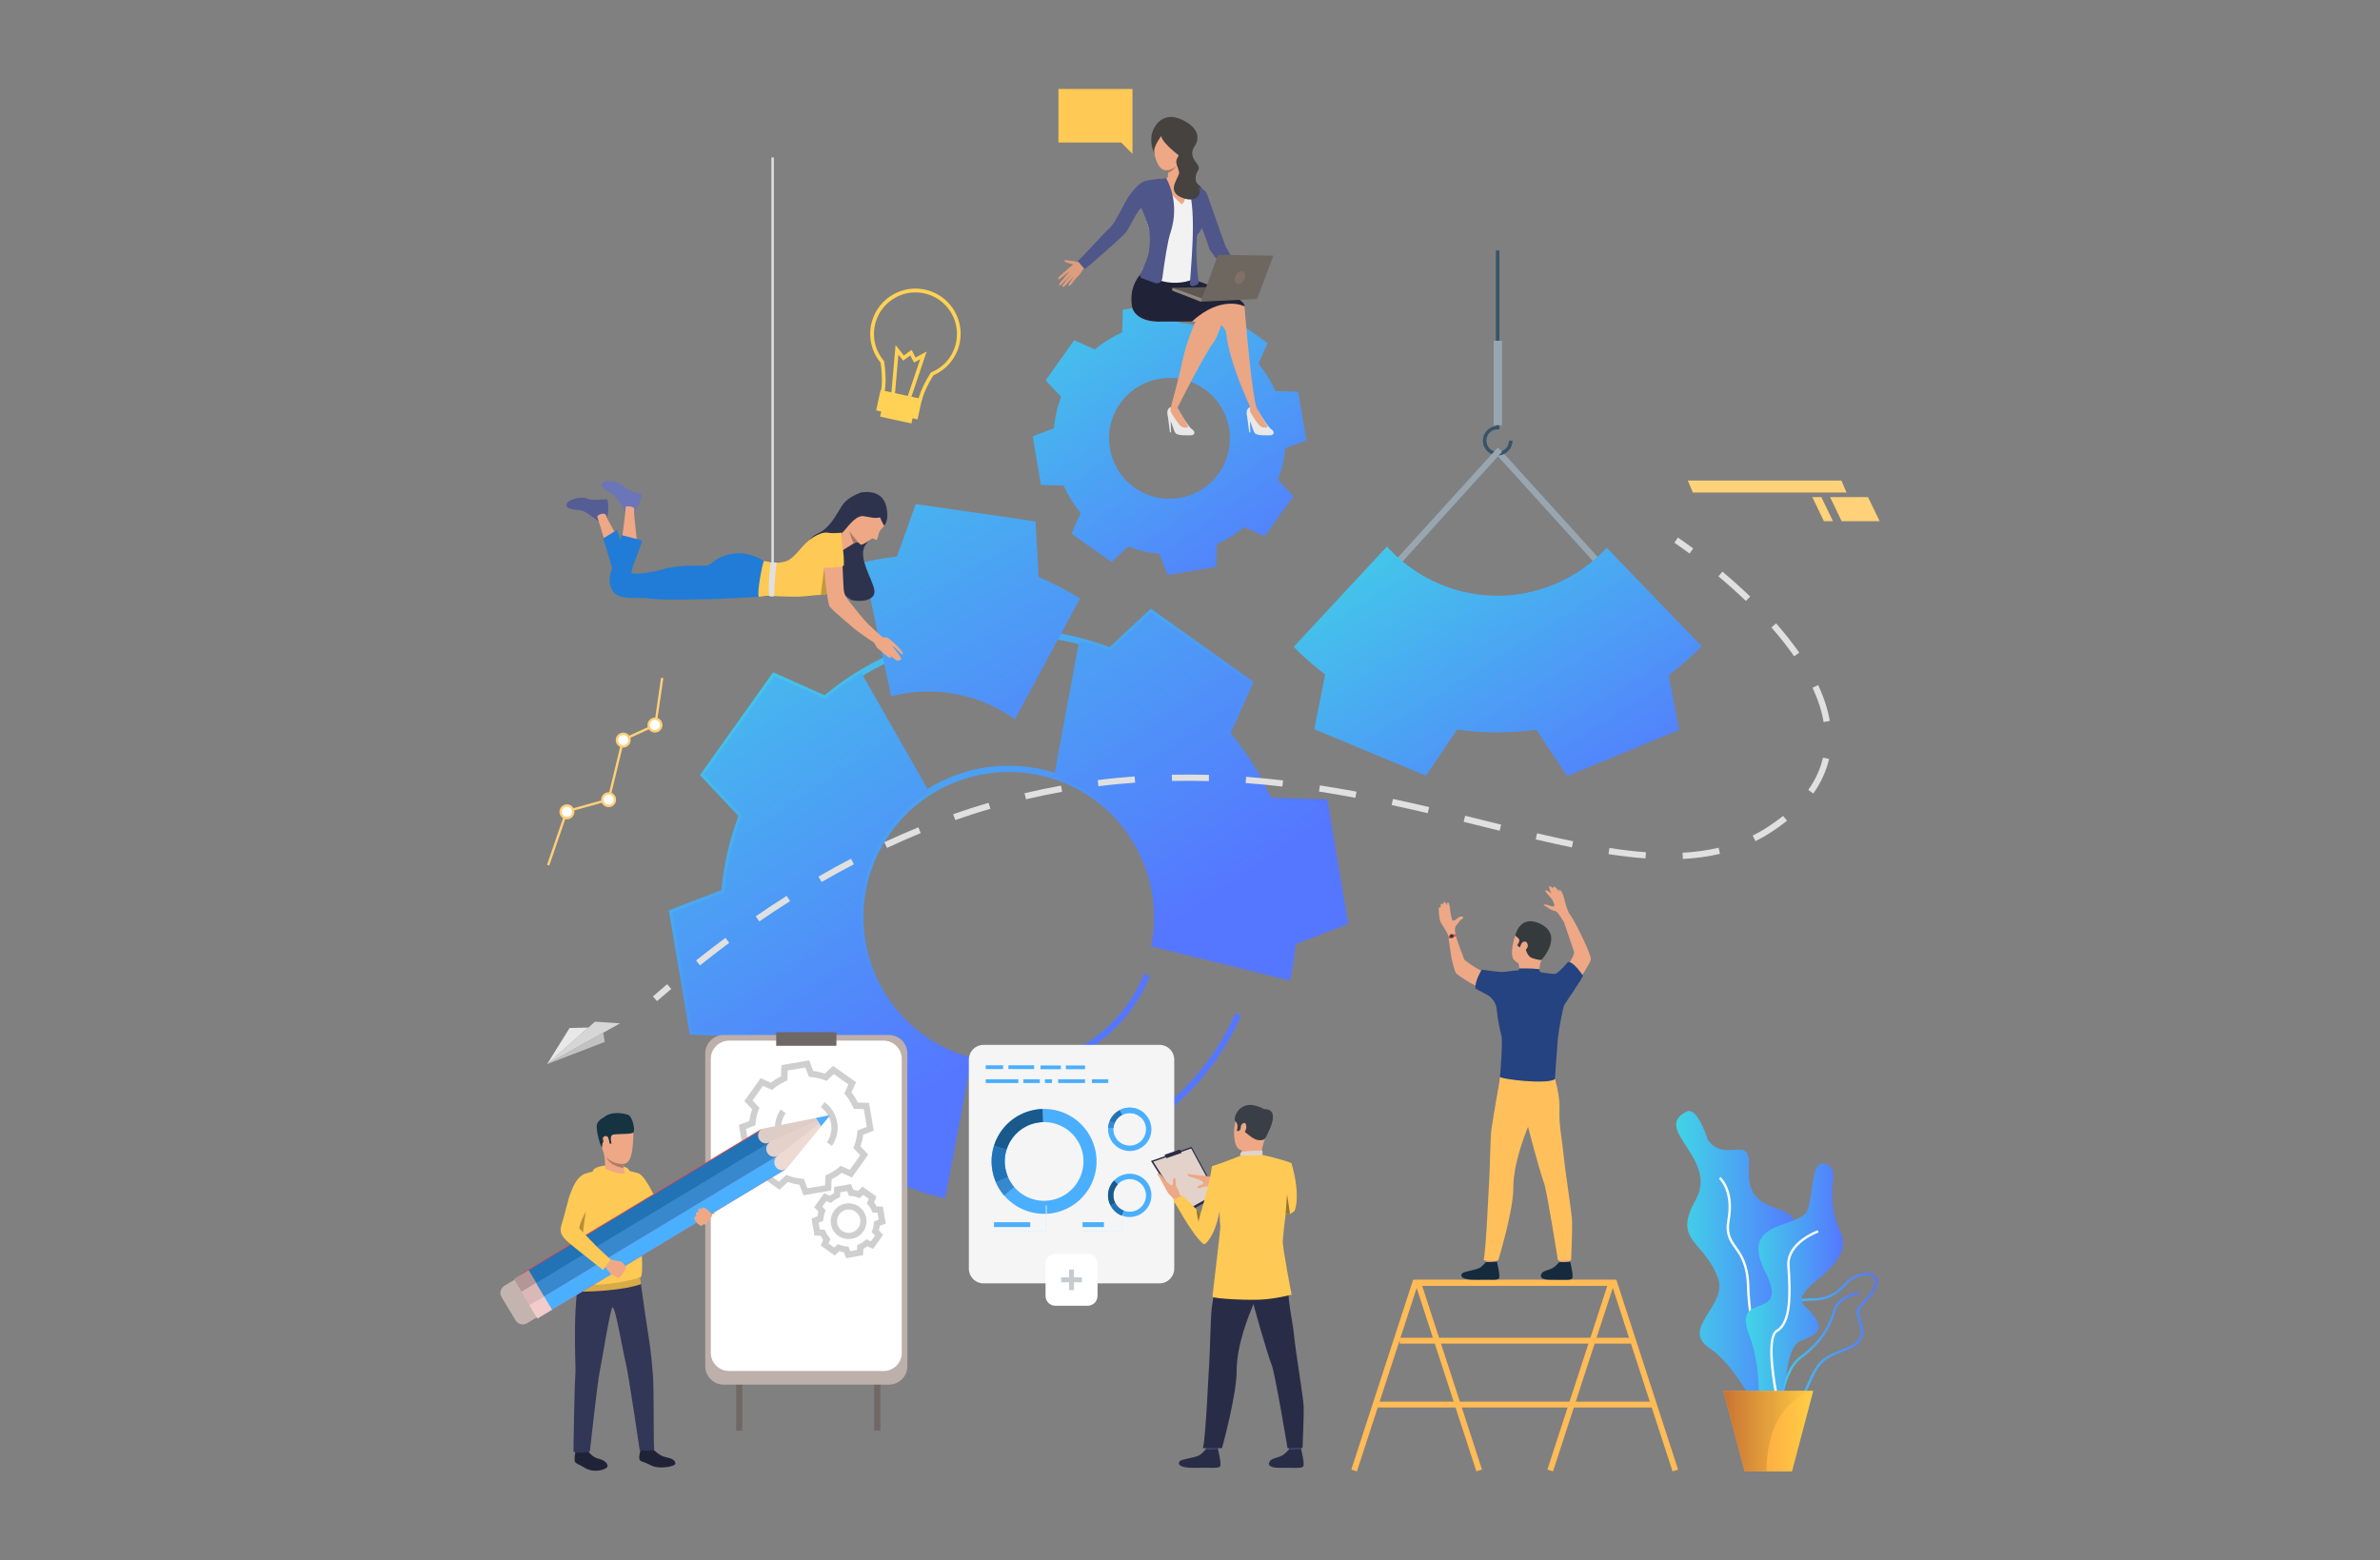 <?xml version="1.0" encoding="utf-8"?>
<!-- Generator: Adobe Illustrator 22.1.0, SVG Export Plug-In . SVG Version: 6.00 Build 0)  -->
<svg version="1.1" id="Слой_1" xmlns="http://www.w3.org/2000/svg" xmlns:xlink="http://www.w3.org/1999/xlink" x="0px" y="0px"
	 viewBox="0 0 3050 2000" style="enable-background:new 0 0 3050 2000;" xml:space="preserve">
<rect x="0" y="0" width="3050" height="2000" fill="#808080" stroke="none"/>
<style type="text/css">
	.st0{display:none;fill:#FAFAFA;}
	.st1{fill:url(#SVGID_1_);}
	.st2{fill:url(#SVGID_2_);}
	.st3{fill:#5577FF;}
	.st4{fill:#98A6B1;}
	.st5{fill:url(#SVGID_3_);}
	.st6{fill:url(#SVGID_4_);}
	.st7{fill:#385369;}
	.st8{fill:url(#SVGID_5_);}
	.st9{fill:#FFBB55;}
	.st10{fill:#FFD255;}
	.st11{fill:#FFD078;}
	.st12{fill:#FFFFFF;}
	.st13{fill:#FFD179;}
	.st14{fill:#EEA886;}
	.st15{fill:#152B3D;}
	.st16{fill:#FFC05C;}
	.st17{fill:#254380;}
	.st18{fill:#353A3D;}
	.st19{fill:#E55353;}
	.st20{fill:#6A75BA;}
	.st21{fill:#545D94;}
	.st22{fill:#207CD6;}
	.st23{fill:#2E334D;}
	.st24{fill:#FFC955;}
	.st25{fill:#A77860;}
	.st26{fill:#C29941;}
	.st27{fill:#E0E0E0;}
	.st28{fill:url(#SVGID_6_);}
	.st29{fill:url(#SVGID_7_);}
	.st30{fill:url(#SVGID_8_);}
	.st31{fill:url(#SVGID_9_);}
	.st32{fill:url(#SVGID_10_);}
	.st33{fill:url(#SVGID_11_);}
	.st34{fill:#D6D6D6;}
	.st35{fill:#E8E8E8;}
	.st36{fill:#C2C2C2;}
	.st37{fill:#F5F5F5;}
	.st38{fill:#4AAFFF;}
	.st39{fill:#1A598C;}
	.st40{fill:#2273B5;}
	.st41{fill:#3788CC;}
	.st42{fill:#E2F3FE;}
	.st43{fill:#C5CCD1;}
	.st44{fill:#292C47;}
	.st45{fill:#E2D2CA;}
	.st46{fill:#424773;}
	.st47{fill:#3A3F47;}
	.st48{fill:#323657;}
	.st49{fill:#967732;}
	.st50{fill:#706865;}
	.st51{fill:#BDAFAA;}
	.st52{fill:#CFCFCF;}
	.st53{fill:#202338;}
	.st54{fill:#2F6B8C;}
	.st55{fill:#D9AB48;}
	.st56{fill:#B58F3C;}
	.st57{fill:#C4B4AF;}
	.st58{fill:#EB4747;}
	.st59{fill:#EDDAD3;}
	.st60{fill:#DECCC6;}
	.st61{fill:#E3D1CA;}
	.st62{fill:#B39696;}
	.st63{fill:#DBB8B8;}
	.st64{fill:#F2CBCB;}
	.st65{fill:#163342;}
	.st66{fill:#B07C63;}
	.st67{fill:#EBA684;}
	.st68{fill:#464240;}
	.st69{fill:#F2F2F2;}
	.st70{fill:#DE9D7D;}
	.st71{fill:#5E5853;}
	.st72{fill:#91887F;}
	.st73{fill:#4E568A;}
	.st74{fill:#6E6760;}
	.st75{fill:#807066;}
</style>
<g>
	<rect x="0" y="0" class="st0" width="3050" height="2000"/>
	<g>
		<g>
			<linearGradient id="SVGID_1_" gradientUnits="userSpaceOnUse" x1="988.547" y1="728.166" x2="1350.546" y2="1261.165">
				<stop  offset="0" style="stop-color:#40D5E6"/>
				<stop  offset="1" style="stop-color:#5577FF"/>
			</linearGradient>
			<path class="st1" d="M1110.3,1571l-131.8-93.8l29.4-65.9c-20.8-25.1-38.2-52.8-51.7-82.7l-72.2-2.3l-26.9-159.5l67.4-25.8
				c3-32.6,10.3-64.6,21.8-95.1L897,993.5l93.8-131.8l65.9,29.4c25-20.8,52.8-38.2,82.7-51.7l2.3-72.2l159.5-26.9l25.8,67.4
				c32.6,3,64.6,10.3,95.1,21.8l52.6-49.4l131.8,93.8l-29.4,65.9c20.8,25.1,38.2,52.9,51.7,82.7l72.2,2.3l26.9,159.5l-67.4,25.8
				c-1.3,14.3-3.5,28.7-6.5,42.8l-0.9,4l-177.9-43.8l0.7-3.7c13-70.9-16.5-143.7-75.2-185.5c-83.7-59.5-200.2-39.9-259.7,43.8
				c-59.5,83.7-39.9,200.2,43.8,259.7c17.5,12.4,36.7,21.7,57.1,27.5l3.5,1l-34.1,180.2l-4.1-1c-14.8-3.5-29.6-8-44-13.4
				L1110.3,1571z M988.5,1474.5l121.1,86.2l51.5-48.3l2.3,0.9c13.4,5.1,27.3,9.5,41.2,13l31.2-164.8c-19.9-6.1-38.8-15.3-56-27.6
				c-87.3-62.1-107.7-183.6-45.6-270.9c62.1-87.3,183.6-107.7,270.9-45.6c60.2,42.8,91,117,79.1,189.8l162.6,40.1
				c2.7-13.3,4.6-26.8,5.8-40.3l0.2-2.5l66-25.2l-24.7-146.6l-70.6-2.2l-1-2.3c-13.7-30.8-31.6-59.4-53.2-85l-1.6-1.9l28.8-64.5
				l-121.1-86.2l-51.5,48.3l-2.3-0.9c-31.3-12-64.2-19.5-97.8-22.4l-2.5-0.2l-25.2-66L1149.4,774l-2.2,70.6l-2.3,1
				c-30.8,13.7-59.4,31.6-85,53.2l-1.9,1.6l-64.5-28.8l-86.2,121.1l48.3,51.5l-0.9,2.3c-12,31.3-19.5,64.2-22.4,97.7l-0.2,2.5
				l-66,25.3l24.7,146.6l70.6,2.2l1,2.3c13.7,30.8,31.6,59.4,53.2,85l1.6,1.9L988.5,1474.5z"/>
		</g>
		<linearGradient id="SVGID_2_" gradientUnits="userSpaceOnUse" x1="1009.775" y1="405.381" x2="1409.59" y2="1072.622">
			<stop  offset="0" style="stop-color:#40D5E6"/>
			<stop  offset="1" style="stop-color:#5577FF"/>
		</linearGradient>
		<path class="st2" d="M1331,739.6l-3.9-71.3l-153.6-22.2l-24,67.3c-14.7,1.6-29.3,4.1-43.8,7.5l36.2,171.5
			c54.3-14,112.7-3.4,158.7,29.6l83.5-154.9C1367,756.4,1349.3,747.3,1331,739.6z"/>
		<g>
			<path class="st3" d="M1292.4,1373.6v-8c76.9,0,145.2-46.1,173.8-117.5l7.4,3C1443.8,1325.5,1372.6,1373.6,1292.4,1373.6z"/>
		</g>
		<g>
			<path class="st3" d="M1292.4,1428.2v-8c56.8,0,110.2-18.6,154.6-53.7l5,6.3C1406.2,1409,1351,1428.2,1292.4,1428.2z"/>
		</g>
		<g>
			<path class="st3" d="M1474.5,1440.9l-4.5-6.6c49.9-33.7,89.1-80.6,113.2-135.5l7.3,3.2
				C1565.7,1358.3,1525.6,1406.3,1474.5,1440.9z"/>
		</g>
		<g>
			
				<rect x="1980.3" y="554.3" transform="matrix(0.741 -0.672 0.672 0.741 77.36 1502.301)" class="st4" width="8" height="193.4"/>
		</g>
		<linearGradient id="SVGID_3_" gradientUnits="userSpaceOnUse" x1="899.526" y1="594.087" x2="1362.887" y2="1279.863">
			<stop  offset="0" style="stop-color:#40D5E6"/>
			<stop  offset="1" style="stop-color:#5577FF"/>
		</linearGradient>
		<path class="st5" d="M1710.3,1105.2l-12.9-76.5l-71.4-2.3c-13.7-30.6-31.7-59.6-53.8-86l29.1-65.2l-126.4-90l-52,48.8
			c-13.1-5-26.5-9.3-39.9-12.7l-32.1,173c18.1,5.8,35.6,14.5,51.9,26.1c62.2,44.3,89.8,119.1,76.9,189.5l170.3,41.9
			c3.2-14.8,5.4-29.8,6.7-44.8l66.7-25.5L1710.3,1105.2z M1137.4,1065.3c14.8-20.8,33-37.7,53.3-50.5l-86.9-152.3
			c-16.2,9.8-31.8,20.8-46.5,33.2l-65.2-29.1l-45,63.2l-45,63.2l48.8,52c-12.3,32.1-19.8,65.4-22.6,98.8l-66.7,25.5l12.9,76.5
			l12.9,76.5l71.4,2.3c13.7,30.6,31.6,59.6,53.8,86l-29.1,65.2l63.2,45l63.2,45l52-48.8c15,5.7,30.3,10.5,45.8,14.1l32.7-172.5
			c-20.4-5.8-40.1-15.1-58.3-28C1096.5,1269.7,1076.5,1150.9,1137.4,1065.3z"/>
		<linearGradient id="SVGID_4_" gradientUnits="userSpaceOnUse" x1="1321.054" y1="308.829" x2="1638.787" y2="761.599">
			<stop  offset="0" style="stop-color:#40D5E6"/>
			<stop  offset="1" style="stop-color:#5577FF"/>
		</linearGradient>
		<path class="st6" d="M1637.7,615c5-13.1,8.1-26.6,9.2-40.2l27.2-10.4l-5.2-31.1l-5.2-31.1l-29.1-0.9c-5.6-12.5-12.9-24.3-21.9-35
			l11.8-26.5l-25.7-18.3L1573,403l-21.2,19.9c-13.1-5-26.6-8.1-40.2-9.2l-10.4-27.2l-31.1,5.2l-31.1,5.2l-0.9,29.1
			c-12.5,5.6-24.3,12.9-35,21.9l-26.5-11.8l-18.3,25.7l-18.3,25.7l19.9,21.2c-5,13.1-8.1,26.6-9.2,40.2l-27.2,10.4l5.2,31.1
			l5.2,31.1l29.1,0.9c5.6,12.5,12.9,24.3,21.9,35l-11.8,26.5l25.7,18.3l25.7,18.3l21.2-19.9c13.1,5,26.6,8.1,40.2,9.2l10.4,27.2
			l31.1-5.2l31.1-5.2l0.9-29.1c12.5-5.6,24.3-12.9,35-21.9l26.5,11.8l18.3-25.7l18.3-25.7L1637.7,615z M1453.8,625
			c-34.9-24.8-43-73.2-18.2-108c24.8-34.8,73.2-43,108-18.2c34.8,24.8,43,73.2,18.2,108C1537,641.7,1488.6,649.8,1453.8,625z"/>
		<g>
			<path class="st7" d="M1919.3,583.8c10.4,0,19-8.5,19-19h-4.5c0,8-6.5,14.5-14.5,14.5s-14.5-6.5-14.5-14.5c0-8,6.5-14.5,14.5-14.5
				h2.2V321h-4.5v225.1c-9.4,1.1-16.7,9.1-16.7,18.8C1900.4,575.3,1908.9,583.8,1919.3,583.8z"/>
		</g>
		<g>
			
				<rect x="1914.2" y="436.8" transform="matrix(-1 -1.224647e-16 1.224647e-16 -1 3839.019 981.854)" class="st4" width="10.7" height="108.3"/>
		</g>
		<g>
			<polygon class="st4" points="1792.5,725.2 1786.6,719.9 1919.6,573.5 1924.7,579.4 			"/>
		</g>
		<linearGradient id="SVGID_5_" gradientUnits="userSpaceOnUse" x1="1757.652" y1="602.9" x2="2056.853" y2="1079.502">
			<stop  offset="0" style="stop-color:#40D5E6"/>
			<stop  offset="1" style="stop-color:#5577FF"/>
		</linearGradient>
		<path class="st8" d="M2138.4,865.5c15.2-11.4,29.3-23.8,42.3-37.2L2059,702.1c-18.2,19.8-41,36.1-67.6,47.1
			c-76.5,31.5-161.6,9.5-214-48.7l-119.5,128.6c12.6,12.9,26.1,24.7,40.3,35.5l-13.9,70.1l71.6,29.8l71.6,29.8l39.9-59.2
			c33.2,4.8,67.3,5,101.4,0.3l39.7,59.3l71.7-29.5l71.7-29.6L2138.4,865.5z"/>
		<g>
			<g>
				<polygon class="st9" points="1816.4,1648.1 2059.8,1648.1 1983,1883.7 1990.2,1886 2070.2,1640.5 1810.9,1640.5 1731.7,1883.7 
					1738.9,1886 				"/>
			</g>
			<g>
				<polygon class="st9" points="1899.2,1883.7 1822.5,1648.1 2065.9,1648.1 2143.4,1886 2150.5,1883.7 2071.4,1640.5 
					1812.1,1640.5 1892,1886 				"/>
			</g>
			<g>
				<rect x="1793.7" y="1714.7" class="st9" width="297.9" height="7.5"/>
			</g>
			<g>
				<rect x="1763" y="1796.6" class="st9" width="356.5" height="7.5"/>
			</g>
		</g>
		<g>
			<g>
				<path class="st10" d="M1148.6,527.2c-6.1-1.8-11.3-5.3-14.9-10c-4.1-5.4-5.7-11.7-4.4-17.8c1.7-12.2,0.5-25.4-0.8-34.6
					c-12.3-14.8-16.4-34.6-11-53.1c8.9-30.7,41.1-48.4,71.8-39.5c30.7,8.9,48.4,41.1,39.5,71.8c-4.8,16.7-16.8,30.2-32.7,37.1
					c-6.6,10.6-11.4,20.6-14.1,29.7c-2.8,12.5-16.7,20-31.2,16.9C1150,527.6,1149.3,527.4,1148.6,527.2z M1188,376.9
					c-28.2-8.2-57.7,8.1-65.9,36.3c-5,17.2-1,35.6,10.5,49.2l0.4,0.5l0.1,0.7c1.4,9.5,2.7,23.6,0.9,36.7l0,0.2
					c-1,4.7,0.2,9.7,3.5,14c3.4,4.4,8.4,7.5,14.3,8.8c12,2.6,23.4-3.4,25.6-13.4l0-0.1l0-0.1c2.9-9.7,8-20.4,15.1-31.6l0.4-0.6
					l0.7-0.3c15-6.2,26.2-18.7,30.7-34.3C1232.4,414.6,1216.1,385,1188,376.9z"/>
			</g>
			<g>
				<polygon class="st10" points="1142.1,505.7 1147.7,442.3 1158.3,455.7 1168.2,448.5 1173.3,458.3 1187.5,450.6 1167.2,510.9 
					1162.7,509.4 1179.2,460.5 1171.4,464.7 1166.5,455.6 1157.4,462.2 1151.3,454.6 1146.8,506.1 				"/>
			</g>
			<g>
				
					<rect x="1129.6" y="521.9" transform="matrix(0.977 0.212 -0.212 0.977 138.377 -231.556)" class="st10" width="41.1" height="16.6"/>
			</g>
			<g>
				
					<rect x="1125.5" y="505.3" transform="matrix(0.977 0.212 -0.212 0.977 135.975 -232.348)" class="st10" width="54.3" height="26.7"/>
			</g>
		</g>
		<g>
			<g>
				<g>
					<g>
						<polygon class="st11" points="703.9,1109.5 701,1108.5 725,1038.6 778.7,1023.8 797.2,947.1 838.5,928.3 847.1,868.8 
							850.1,869.2 841.2,930.4 799.8,949.3 781.2,1026.2 727.4,1041.1 						"/>
					</g>
				</g>
			</g>
			<g>
				<g>
					<path class="st12" d="M786.2,1019.8c2.9,3.4,2.4,8.5-1,11.4c-3.4,2.9-8.5,2.4-11.4-1s-2.4-8.5,1-11.4
						C778.2,1015.9,783.3,1016.4,786.2,1019.8z"/>
				</g>
			</g>
			<g>
				<g>
					<path class="st11" d="M786.1,1032.4c-4.1,3.4-10.1,2.9-13.5-1.2c-3.4-4.1-2.9-10.1,1.2-13.5c4.1-3.4,10.1-2.9,13.5,1.2
						C790.7,1022.9,790.2,1029,786.1,1032.4z M775.8,1020c-2.8,2.3-3.1,6.5-0.8,9.2c2.3,2.8,6.5,3.1,9.2,0.8
						c2.8-2.3,3.1-6.5,0.8-9.2C782.7,1018,778.5,1017.6,775.8,1020z"/>
				</g>
			</g>
			<g>
				<g>
					<path class="st12" d="M804.9,943.5c2.9,3.4,2.4,8.5-1,11.4c-3.4,2.9-8.5,2.4-11.4-1c-2.9-3.4-2.4-8.5,1-11.4
						C796.9,939.6,802,940.1,804.9,943.5z"/>
				</g>
			</g>
			<g>
				<g>
					<path class="st11" d="M804.8,956c-4.1,3.4-10.1,2.9-13.5-1.2c-3.4-4.1-2.9-10.1,1.2-13.5c4.1-3.4,10.1-2.9,13.5,1.2
						C809.4,946.6,808.9,952.6,804.8,956z M794.5,943.6c-2.8,2.3-3.1,6.5-0.8,9.2c2.3,2.8,6.5,3.1,9.2,0.8c2.8-2.3,3.1-6.5,0.8-9.2
						C801.4,941.7,797.2,941.3,794.5,943.6z"/>
				</g>
			</g>
			<g>
				<g>
					<path class="st12" d="M845.6,924.2c2.9,3.4,2.4,8.5-1,11.4c-3.4,2.9-8.5,2.4-11.4-1c-2.9-3.4-2.4-8.5,1-11.4
						C837.6,920.3,842.7,920.7,845.6,924.2z"/>
				</g>
			</g>
			<g>
				<g>
					<path class="st11" d="M845.5,936.7c-4.1,3.4-10.1,2.9-13.5-1.2c-3.4-4.1-2.9-10.1,1.2-13.5c4.1-3.4,10.1-2.9,13.5,1.2
						C850.1,927.2,849.6,933.3,845.5,936.7z M835.1,924.3c-2.8,2.3-3.1,6.5-0.8,9.2c2.3,2.8,6.5,3.1,9.2,0.8
						c2.8-2.3,3.1-6.5,0.8-9.2C842.1,922.4,837.9,922,835.1,924.3z"/>
				</g>
			</g>
			<g>
				<g>
					<path class="st12" d="M732.7,1035.4c2.9,3.4,2.4,8.5-1,11.4c-3.4,2.9-8.5,2.4-11.4-1c-2.9-3.4-2.4-8.5,1-11.4
						C724.8,1031.5,729.9,1032,732.7,1035.4z"/>
				</g>
			</g>
			<g>
				<g>
					<path class="st11" d="M732.7,1047.9c-4.1,3.4-10.1,2.9-13.5-1.2c-3.4-4.1-2.9-10.1,1.2-13.5c4.1-3.4,10.1-2.9,13.5,1.2
						C737.3,1038.5,736.7,1044.5,732.7,1047.9z M722.3,1035.5c-2.8,2.3-3.1,6.5-0.8,9.2c2.3,2.8,6.5,3.1,9.2,0.8
						c2.8-2.3,3.1-6.5,0.8-9.2C729.2,1033.6,725.1,1033.2,722.3,1035.5z"/>
				</g>
			</g>
		</g>
		<polygon class="st13" points="2360.1,668.1 2408.8,668.1 2393.9,637.2 2345.3,637.2 		"/>
		<polygon class="st13" points="2337.4,668.1 2349,668.1 2334.1,637.2 2322.5,637.2 		"/>
		<polygon class="st13" points="2169.4,631.3 2366.3,631.3 2359.8,615.9 2162.9,615.9 		"/>
		<g>
			<g>
				<g>
					<path class="st14" d="M1939.1,1228.9c0,0-4.7-8.2,2.8-30.3c7.2-21.3,32.2-19.4,40.1-5.7c7.9,13.7,5.3,22.1-6.4,37.6
						C1963.9,1245.9,1943.9,1236,1939.1,1228.9z"/>
				</g>
			</g>
			<g>
				<g>
					<path class="st14" d="M1997.1,1608.2c0,0,1.2,9.1,1.4,10.4c0.2,1.4,13.7-0.8,13.7-0.8l1.1-10.8
						C2013.3,1607.1,1998.8,1607,1997.1,1608.2z"/>
				</g>
			</g>
			<g>
				<g>
					<path class="st15" d="M1998.3,1617.5c0,0-4.3,5.5-8.5,7.8c-4.2,2.4-10.7,3.3-13.2,5.8c-1.8,1.8-6.5,9.4,10.8,9.3
						s25.6,1.1,27.5-1.9c1.9-2.9-2.7-21.6-2.7-21.6S2008.1,1618.1,1998.3,1617.5z"/>
				</g>
			</g>
			<g>
				<g>
					<path class="st14" d="M1903,1608.2c0,0,1.2,9.1,1.4,10.4c0.2,1.4,13.7-0.8,13.7-0.8l1.1-10.8
						C1919.2,1607.1,1904.7,1607,1903,1608.2z"/>
				</g>
			</g>
			<g>
				<g>
					<path class="st15" d="M1904.3,1617.5c0,0-4.3,5.5-8.5,7.8c-4.2,2.4-19.5,4.3-21.9,6.8c-1.8,1.8-4.7,8.9,19.6,8.3
						c17.3-0.5,25.6,1.1,27.5-1.9c1.9-2.9-2.7-21.6-2.7-21.6S1912.9,1617.8,1904.3,1617.5z"/>
				</g>
			</g>
			<g>
				<g>
					<path class="st16" d="M1992.5,1382.8c0,0,7,21.6,6,40.3c-0.9,18.7,3.6,39.1,5.4,58.5c2.1,21.7,10.5,73.1,10.8,84.8
						c0.3,11.6-1.3,48.7-1.3,48.7l-16.9,0.4c0,0-14.2-89.9-17.8-99.1c-3.7-9.2-21.9-74.6-22.5-81.9
						C1955.7,1427.2,1992.5,1382.8,1992.5,1382.8z"/>
				</g>
			</g>
			<g>
				<g>
					<path class="st16" d="M1922.6,1380.5c0,0-10.2,57.2-11.5,68.6c-1.2,11.4-2,55.2-2.6,62.4c-0.6,7.1-4.1,93.4-7.3,104h18.8
						c0,0,19.3-62.7,19.3-92.3c0-29.7,12.8-64.5,21-84c8.3-19.6,27.2-20,32.2-56.3C1992.5,1382.8,1929.4,1369,1922.6,1380.5z"/>
				</g>
			</g>
			<g>
				<g>
					<path class="st14" d="M1945.9,1234.8c0,0,2.1,6.2,0,10.6c-2.1,4.4,27.1,1.8,27.1,1.8s-1.3-9.1,2.5-16.6
						C1979.3,1223,1945.9,1234.8,1945.9,1234.8z"/>
				</g>
			</g>
			<g>
				<g>
					<path class="st16" d="M1993.9,1387.5c0,0-10.5,10.8-72.2-1.7l0.9-5.3l70.2,2.6L1993.9,1387.5z"/>
				</g>
			</g>
			<g>
				<g>
					<path class="st14" d="M1941.5,1246.8c0,0-10.8,1.1-13.9,1.7c-3.1,0.6-23.8-3.7-28.1-4.2c-4.3-0.4-22.4-12.9-23-14.4
						c-0.6-1.5-11-28-11.6-33.7c-0.6-5.7-10.2-2.8-9.4,1.2c1.5,7.4,3.5,25.3,4.6,30.5c1.2,5.6,4.3,18.3,6.1,19.9
						c1.8,1.6,18.1,14,34.1,19.3c16,5.3,28.1,13.1,28.1,13.1h78.9c0,0,30.7-43.9,31.4-50.5c0.7-6.6-21.4-50.5-25.8-56
						c-4.4-5.5-10.8,1.8-10.8,1.8s13.2,38.7,15,44.2c1.8,5.5-15.4,29.7-20.1,29.8c-4.7,0.1-16.8-1.5-22.1-1.7
						c-5.4-0.2-11-2.6-11-2.6L1941.5,1246.8z"/>
				</g>
			</g>
			<g>
				<g>
					<path class="st17" d="M1907.5,1276.1c0,0,9.7,6.4,10.5,17.4c0.9,11,4.4,28.4,6.2,34.4c1.8,5.9-1.5,49.1-2,52.2
						c-0.4,3.1,61.1,10.4,70.5,3.1c0,0,2.6-40.3,3.7-51.8c1.1-11.5,6.4-39.2,8.2-43c1.8-3.7,23.1-33.7,24-37.7
						c0,0-11.1-17.6-19-17.8c0,0-12.6,14.8-16.7,15.4c-4.1,0.7-29.3-4-29.3-4c0,0-2.7,3.7-17.4-0.7c0,0-17.4,2-20.2,2.3
						c-3.4,0.4-27.2-3-27.2-3s-9.6,16.1-7.9,24.3L1907.5,1276.1z"/>
				</g>
			</g>
			<g>
				<g>
					<path class="st14" d="M1865.4,1199.7c0,0-2.2-10.2,0.4-13.1c1.5-1.7,5-6.1,5.4-6.7c0.3-0.6,4.1-2.8,4.1-3.9
						c0-1.1-3.7-2.4-7,0.6c-3.2,3-5.3,3.7-6.6,3.3c-1.3-0.3-3.2-11.1-3.3-13.8c-0.2-2.7-1.2-9.7-2.9-9.3c-1.7,0.5-1.6,3.6-1.6,3.6
						s-1.9-5.4-3.2-4.3c-1.3,1.1-1.1,3.7-1.1,3.7s-2.4-3-3.1-0.8c-0.6,2.2,0,4.1,0,4.1s-2.5-1.4-2.7,2c-0.2,3.4,0.7,13.4,2.5,17
						c1.8,3.6,8.5,12.9,9.3,16.6C1856.4,1202.3,1865.4,1199.7,1865.4,1199.7z"/>
				</g>
			</g>
			<g>
				<g>
					<path class="st14" d="M2004.1,1181.8c0,0-7.3-12.3-9.8-13.4c-2.5-1.1-6-1.7-9.1-3.9c-3.1-2.2-7.2-4-6.9-4.8
						c0.2-0.7,3.9-0.4,7.7,1.2c3.9,1.7,5.6,0.9,6,0c0.4-0.9-2.1-7.1-3.3-8.6c-1.2-1.5-9.5-9.9-8.2-11.1c1.4-1.2,6.8,3.4,7.7,4.3
						c0,0-4.3-9.1-2.6-9.5c1.7-0.4,4.8,2.8,4.8,2.8s-0.4-7.8,8,4.8c0,0-1.8-4.2,0.8-2.8c2.6,1.4,5.1,9.3,5.9,13.2
						c0.8,4,4.5,16.6,7.6,19.6C2015.9,1176.7,2004.1,1181.8,2004.1,1181.8z"/>
				</g>
			</g>
			<g>
				<g>
					<path class="st18" d="M1975.5,1230.5c0,0-3.9,0.3-12.1-2.5c-8.2-2.8-8.8-17.2-10.6-15.5c-3.6,3.5-7.1,1.1-8.4-1
						c0,0,4-5.3,2.2-7.8c-1.9-2.5-4.9-4.4-4.9-4.4s5.8-27.9,32.1-15.2C2004.6,1199,1975.5,1230.5,1975.5,1230.5z"/>
				</g>
			</g>
			<g>
				<g>
					<path class="st17" d="M1945.9,1245.3l0.9-4c0,0,16.8-0.3,26,1l1,4.8C1973.8,1247.1,1962,1252.4,1945.9,1245.3z"/>
				</g>
			</g>
			<g>
				<g>
					<path class="st14" d="M1950.1,1209c1.5-2.5,7.2-4.2,7.8,2.9c0.5,5.6-10.1,11.7-10.2,6.5
						C1947.6,1213.2,1949.1,1210.7,1950.1,1209z"/>
				</g>
			</g>
			<g>
				<g>
					<path class="st19" d="M1865,1197.4c0,0-6.1,0.1-9,2.8c0,0-0.2,1.7,0.5,3.1c0,0,5.3-2.5,9.3-2.9
						C1865.8,1200.3,1865.7,1198.1,1865,1197.4z"/>
				</g>
			</g>
			<g>
				<g>
					<path class="st18" d="M1857.9,1198.9c-0.6,1.3,0.1,2.9,1.4,3.4c1.3,0.6,2.9-0.1,3.4-1.4c0.6-1.3-0.1-2.9-1.4-3.4
						C1860,1197,1858.4,1197.6,1857.9,1198.9z"/>
				</g>
			</g>
		</g>
		<g>
			<g>
				<g>
					<path class="st20" d="M801.4,656.3c0,0-8-14.6-12.5-19.9c-4.5-5.3-19.6-9.2-17.5-15.9c2-6.7,22.2-3.8,27.8,2.8
						c5.6,6.6,22.5,8.9,23.1,11.7c0.6,2.8-5.9,18-9.5,20.5C809.1,657.9,801.4,656.3,801.4,656.3z"/>
					<path class="st21" d="M767.5,668.7c0,0-13-10.3-19.2-13.3c-6.3-3-21.6-0.7-22.4-7.7c-0.8-7,18.9-12.3,26.6-8.5
						c7.7,3.8,24.2-0.8,25.8,1.6c1.6,2.3,1.7,18.8-0.6,22.6C775.3,667.1,767.5,668.7,767.5,668.7z"/>
					<path class="st14" d="M796.3,695.5c0,0,5.7-38.7,5.4-45.5c-0.1-1.9,11.7-1.2,11.1,2.5c-1.2,8,4.2,39.2,3.3,44.9
						C815.2,703.1,795.8,699.1,796.3,695.5z"/>
					<path class="st14" d="M778.6,706.7c0,0-10.6-37.6-13.1-43.9c-1.1-2.8,9.7-7.1,11.2-2.1c2.3,7.8,19.4,34.3,20.8,39.9
						C798.9,706.1,779.6,710.1,778.6,706.7z"/>
					<path class="st22" d="M786,732.8c0,0-11.4-38.5-13.2-42.5l18-11.1c0,0,8.3,24.6,9.5,30.7C801.4,716,786,732.8,786,732.8z"/>
					<path class="st23" d="M1104.3,631.2c0,0-17.4,4.4-25.6,17.5c-8.3,13.1-15.4,28.3-30.9,35.1c-15.5,6.9-15.6,24.5-14.4,27.3
						c1.2,2.7,48.9,56.3,59.3,58.4c10.4,2.1,29.9,0.6,27.8-13.1c-2.1-13.8-22.5-43.4-11-58.4c11.5-15,14.4-28.7,14.4-28.7
						L1104.3,631.2z"/>
					<path class="st14" d="M1101.3,695.3c0,0-0.5-0.2-1.4-0.2c-1-0.1-2.4-0.1-4.1,0.5c-0.4,0.1-1,0.4-1.6,0.8
						c-4.1,2.4-13.9,9-15.2,9.2c-1.5,0.2-0.2-22.6-0.2-22.6s5.2-9.2,5.9-15.3C1085.3,661.6,1101.3,695.3,1101.3,695.3z"/>
					<path class="st22" d="M979.1,719.1c0,0-19.1-13.4-41.5-9.2c-22.4,4.2-24.8,14.6-32.5,15.1c-7.7,0.5-33.3-1.7-54.4,4.4
						c-21.1,6.1-38.8,6.8-41.2,5c-2.4-1.8,13.2-36.8,13.2-41.7l-26.1-6.8c0,0-7.5,31.1-10.4,38.2c-3.1,7.5-9.1,21.6-0.6,33.9
						c8.6,12.3,32.5,6.7,46.9,9.2c14.5,2.5,79.3,0.9,90.6,0.3c12.3-0.7,49.3-2.4,49.3-2.4L979.1,719.1z"/>
					<path class="st14" d="M1135.8,649.8c0,0,1.2,18.8-3,24.5c-1.7,2.3-2.8,3.5-3.6,4.2c-1.1,0.9-1.9,2.1-2.4,3.5
						c-1.3,3.6-2.1,8.7-3.1,9.8c-1.1,1.2-4.4-1.8-5.6-1.8c-1.2,0-12.7,9.9-15.4,7.9c-2.7-2-19.5-19-18.1-30.7
						c1.4-11.7,6.5-29.1,25.4-28.9C1129,638.2,1134.4,645.1,1135.8,649.8z"/>
					<path class="st24" d="M1078.8,739.7c-0.4,0.8-7.3,11.8-14.9,18.3c-3.2,2.7-6.4,4.5-9.4,4.5c-0.9,0-1.8,0-2.6,0
						c-8.7,0.2-15.4,1.6-27.2,2.2c-12.2,0.6-41.9-1.1-42.8-1.1c-0.9,0-9.4,1.5-9.4,1.5c-3.1-3.7,5-45.8,6.6-46.1
						c1.5-0.2,11.4,3.5,20.8,2c9.4-1.5,13.2-2.4,27.2-18.9c14-16.4,28.1-20.6,34-19.3c5.9,1.3,17.7,0,17.7,0
						S1079.3,738.6,1078.8,739.7z"/>
					<path class="st23" d="M1127.9,663.3c0,0,3.5,9.1,5.4,10.4c0,0,6.8-7.2,2.4-24.9c-4.4-17.7-20.8-19.4-31.4-17.6
						c-13.2,2.2-26.5,46.9-25.8,51.3c0.7,4.4,15.5-23.1,28.4-20.9C1119.9,663.8,1120,664.5,1127.9,663.3z"/>
					<path class="st25" d="M1099.9,695.1c-1-0.1-2.4-0.1-4.1,0.5c-0.4,0.1-1,0.4-1.6,0.8c-3-4.7-5.8-15.9-5.9-16.3
						C1090.3,684.3,1099.9,695.1,1099.9,695.1z"/>
					<path class="st26" d="M1063.9,758c-3.2,2.7-6.4,4.5-9.4,4.5c-0.9,0-1.8,0-2.6,0l4.3-34.9L1063.9,758z"/>
					<path class="st14" d="M1132.2,818.1l-8.4,7.7c-7.3-3.9-25.5-17-29-20c-3.7-3.1-28.2-23.6-31.5-28.3c-3.4-4.7-7.7-52.9-7.3-55.1
						c0.4-2.2,21.3-3.3,23.7,1.8c0,0,1.1,27.5,1.6,32.1c0.5,4.6,2.3,8.8,5.5,12.6c4.4,5.4,13.7,17.8,22.7,27.9
						C1111.6,799.3,1129.4,815.7,1132.2,818.1z"/>
					<path class="st24" d="M1081.4,724.8c0,0,1.3-36.6-10.6-36.2c-15.1,0.6-17.3,19-15.3,39C1055.5,727.7,1078,727.9,1081.4,724.8z"
						/>
					<path class="st14" d="M1128.1,814.5c0,0,1.1,1.8,2.7,2.3c2.8,0.9,7-0.9,9,2.8c2,3.7-7.8,12.9-10.5,13.4
						c-2.7,0.6-6.9-3.6-10.2-11.7C1115.8,813.2,1128.1,814.5,1128.1,814.5z"/>
					<path class="st14" d="M1139,818.5c0,0,5,3.8,10.1,8.8c4.5,4.3,9,10,7.9,11.1c-1.6,1.5-4.6-3.4-9.3-7.4
						c-4.3-3.7-4.1-2.3-4.1-2.3s0-0.4,3.9,4.5c4.3,5.3,8.7,11.5,7.3,12.4c-0.8,0.6-0.9,0.7-2.7-1c0.9,1.2,0.7,1.6,0.2,2
						c-2.4,2-9.8-4.8-12.8-7.5c2.3,2.1,3.7,3.9,1.4,4.1c-2.6,0.3-12.7-9.8-16.7-13.1C1119.8,826.5,1139,818.5,1139,818.5z"/>
				</g>
				<path class="st27" d="M987.7,720.8c0,0-4,28.8-2,43c0,0,2.1,1.6,6.3,0.3c0,0,1-31.5,3.4-42.6C995.3,721.5,994,720.5,987.7,720.8
					z"/>
			</g>
			<g>
				<rect x="988.6" y="201.8" class="st27" width="3.1" height="540.8"/>
			</g>
		</g>
		<g>
			<linearGradient id="SVGID_6_" gradientUnits="userSpaceOnUse" x1="2148.019" y1="1633.071" x2="2305.713" y2="1633.071">
				<stop  offset="0" style="stop-color:#40D5E6"/>
				<stop  offset="1" style="stop-color:#5577FF"/>
			</linearGradient>
			<path class="st28" d="M2161.8,1424.7c13.6-6.5,27.1,36.8,27.1,36.8c23.1,30.5,55.4-10.1,52.3,35.6c-5.5,79.9,92,25.1,47,108.5
				c-45,83.4,39.7,47.2,11.8,114.4c-27.9,67.2,8.3,147.5-33.8,114.5c0,0-37-81.2-75.2-106.3c-38.2-25.1,22.9-54.9,10.9-89
				c-17.4-49.6-59.2-47.6-29-100.9C2203,1485,2115.6,1446.8,2161.8,1424.7z"/>
			<g>
				<path class="st12" d="M2279.5,1803.9c-18.2-12.8-39.6-102.1-40.8-155.4c-0.7-27.3-8.7-38.6-15.8-48.6
					c-6.8-9.6-12.7-17.8-9.2-36.8c6.5-36.3-10.6-52-10.8-52.1l2-2.3c0.8,0.7,18.7,16.8,11.8,54.9c-3.2,17.7,2.1,25.2,8.7,34.6
					c7,9.9,15.7,22.1,16.4,50.3c1.4,57.1,23.2,141.4,39.6,153L2279.5,1803.9z"/>
			</g>
			<g>
				<linearGradient id="SVGID_7_" gradientUnits="userSpaceOnUse" x1="2263.7" y1="1721.065" x2="2406.305" y2="1721.065">
					<stop  offset="0" style="stop-color:#40D5E6"/>
					<stop  offset="1" style="stop-color:#5577FF"/>
				</linearGradient>
				<path class="st29" d="M2286.3,1810.5c-2.4,0-4.9-0.3-7.7-0.8c-7-1.4-11.6-5.1-13.7-11c-4.9-14.1,6.5-36.9,15.7-47.9
					c0.2-0.2,15.6-19.1,14-45.3c-0.3-4.4-0.7-8.5-1.1-12c-1.2-10.4-2-17.9,2.5-22.9c3.9-4.4,11.5-6.3,25.3-6.4
					c24.3-0.1,33.8-10.2,41.6-18.2c3.3-3.4,6.4-6.7,10.1-8.7l0,0c12.1-6.6,24.9-7.6,30.4-2.3c2.6,2.5,4.9,7.4,0.5,16.5
					c-4,8.3-9.2,13.6-13.3,17.9c-5.6,5.7-9.3,9.5-7.4,17c0.5,1.8,1,3.5,1.5,5.3c3.7,12.8,8,27.3-13.9,37.1
					c-4.6,2.1-8.9,3.7-12.6,5.2c-15.3,6-24.5,9.6-34.9,31.6c-2,4.3-3.8,8.3-5.5,12.2C2309.5,1796.5,2303.2,1810.5,2286.3,1810.5z
					 M2374.3,1639.9c-3.3,1.8-6.1,4.8-9.4,8.2c-8.1,8.5-18.2,19-43.7,19.2c-12.7,0.1-19.8,1.7-23.1,5.4c-3.6,4-2.8,10.9-1.7,20.5
					c0.4,3.6,0.9,7.7,1.1,12.2c1.7,27.4-14,46.6-14.7,47.4c-9.1,10.9-19.5,32.6-15.2,45c1.7,4.8,5.5,7.9,11.4,9.1
					c20.6,4.2,26.3-8.7,35.7-30.1c1.7-3.9,3.5-8,5.5-12.3c10.9-23.1,21.1-27.1,36.5-33.1c3.7-1.5,7.9-3.1,12.5-5.2
					c19.5-8.8,16-20.8,12.3-33.5c-0.5-1.8-1.1-3.6-1.5-5.4c-2.3-9.2,2.3-13.9,8.1-19.9c4.2-4.3,9-9.2,12.8-17.1
					c2-4.1,3.6-9.8,0.1-13C2396.7,1632.8,2385.1,1634,2374.3,1639.9L2374.3,1639.9z"/>
			</g>
			<g>
				<linearGradient id="SVGID_8_" gradientUnits="userSpaceOnUse" x1="2275.89" y1="1741.802" x2="2382.925" y2="1741.802">
					<stop  offset="0" style="stop-color:#40D5E6"/>
					<stop  offset="1" style="stop-color:#5577FF"/>
				</linearGradient>
				<path class="st30" d="M2278.9,1827.9l-3-0.2c0.1-2.8,3.9-69.5,30.7-89c29.4-21.4,38.6-44.4,43-59.8
					c5.2-18.2,31.6-23.1,32.8-23.3l0.5,3c-0.3,0-25.7,4.7-30.4,21.1c-4.5,15.9-14,39.5-44.2,61.5
					C2282.8,1759.9,2278.9,1827.3,2278.9,1827.9z"/>
			</g>
			<linearGradient id="SVGID_9_" gradientUnits="userSpaceOnUse" x1="2237.238" y1="1655.671" x2="2361.89" y2="1655.671">
				<stop  offset="0" style="stop-color:#40D5E6"/>
				<stop  offset="1" style="stop-color:#5577FF"/>
			</linearGradient>
			<path class="st31" d="M2340.1,1492c-19-6.5-15.1,30.1-23.1,57.3c-8,27.1-89.4,11.8-55.3,79.8c34.2,67.9-43.2,22.7-20.1,82
				c23.1,59.3,2,122.7,27.1,106.6c25.1-16.1,14.1-90.8,40.2-99.7c26.1-8.9,30.4-19.2,4.5-43.3c-25.9-24.1,67.8-48.1,44.7-96.8
				S2362.1,1499.5,2340.1,1492z"/>
			<g>
				<path class="st12" d="M2280.4,1814.7c-2.4-10.1-22.8-99.5-3.8-110.3c16.8-9.5,16.4-46.5,13.8-81.5c-2.3-30.9,37.4-45.4,39.1-46
					l1,2.8c-0.4,0.1-39.3,14.3-37.1,42.9c2.7,35.9,3,74-15.3,84.3c-14.5,8.2-1.1,80,5.2,106.9L2280.4,1814.7z"/>
			</g>
			<linearGradient id="SVGID_10_" gradientUnits="userSpaceOnUse" x1="2208.633" y1="1834.467" x2="2323.659" y2="1834.467">
				<stop  offset="0" style="stop-color:#FF9340"/>
				<stop  offset="1" style="stop-color:#FFCE45"/>
			</linearGradient>
			<polygon class="st32" points="2323.7,1782.9 2296.5,1886 2235.8,1886 2208.6,1782.9 			"/>
			<linearGradient id="SVGID_11_" gradientUnits="userSpaceOnUse" x1="2208.633" y1="1834.467" x2="2323.659" y2="1834.467">
				<stop  offset="0" style="stop-color:#C97332"/>
				<stop  offset="1" style="stop-color:#FFCE45"/>
			</linearGradient>
			<path class="st33" d="M2323.7,1782.9c0,0-59.8,11.2-59.8,103.1h-28.1l-27.2-103.1H2323.7z"/>
		</g>
		<g>
			<g>
				<path class="st27" d="M2165.2,709.5c-11.8-8.7-19.3-13.7-19.4-13.8l4.4-6.7c0.3,0.2,7.7,5.1,19.7,14L2165.2,709.5z"/>
			</g>
			<g>
				<path class="st27" d="M897,1237.4l-5-6.3c12.5-9.9,25.2-19.7,37.7-29l4.8,6.4C922.1,1217.8,909.5,1227.5,897,1237.4z
					 M973,1181.1l-4.5-6.6c13.2-9,26.5-17.9,39.7-26.2l4.3,6.8C999.4,1163.3,986.1,1172.1,973,1181.1z M1052.9,1130.5l-4-6.9
					c13.8-8,27.8-15.7,41.7-22.9l3.7,7.1C1080.6,1114.9,1066.6,1122.6,1052.9,1130.5z M2156.6,1101l-0.4-8c16.4-0.8,31.9-3,46.2-6.4
					l1.8,7.8C2189.5,1097.9,2173.5,1100.1,2156.6,1101z M2108.7,1100.3c-14.8-1.1-30.3-2.9-47.4-5.5l1.2-7.9
					c16.9,2.6,32.2,4.4,46.8,5.5L2108.7,1100.3z M1136.7,1086.8l-3.4-7.3c14.5-6.7,29.1-13.1,43.6-19.1l3,7.4
					C1165.6,1073.8,1151.1,1080.1,1136.7,1086.8z M2014.4,1086.2c-13.9-2.9-29.1-6.2-46.4-10.3l1.8-7.8c17.3,4,32.4,7.4,46.2,10.2
					L2014.4,1086.2z M2249.7,1078.2l-3.6-7.2c6.9-3.4,13.7-7.3,20.2-11.6c6.7-4.4,13-9,18.8-13.6l5,6.2c-6,4.8-12.5,9.5-19.4,14.1
					C2264,1070.5,2256.9,1074.6,2249.7,1078.2z M1921.8,1064.8l-19-4.7c-8.9-2.2-18-4.4-27.1-6.7l1.9-7.8c9.1,2.2,18.2,4.5,27.1,6.7
					l19,4.7L1921.8,1064.8z M1224.2,1051.1l-2.7-7.5c15-5.3,30.3-10.2,45.4-14.6l2.3,7.7C1254.2,1041,1239.1,1045.9,1224.2,1051.1z
					 M1829.6,1042.3c-16.6-3.9-31.7-7.3-46.2-10.4l1.7-7.8c14.6,3.1,29.8,6.5,46.4,10.4L1829.6,1042.3z M1314.8,1024.5l-1.8-7.8
					c15.4-3.6,31.1-6.9,46.7-9.7l1.4,7.9C1345.6,1017.7,1330.1,1020.9,1314.8,1024.5z M1736.9,1022.6c-15.9-3-31.6-5.7-46.6-8
					l1.2-7.9c15.1,2.3,30.9,5.1,46.9,8L1736.9,1022.6z M2323.8,1017.1l-6.5-4.6c9.3-13,15.6-27,18.9-41.4l7.8,1.8
					C2340.4,988.3,2333.6,1003.2,2323.8,1017.1z M1643.4,1008.2c-15.9-1.9-31.7-3.4-47.1-4.5l0.6-8c15.5,1.2,31.4,2.7,47.4,4.6
					L1643.4,1008.2z M1407.7,1007.8l-1-7.9c15.6-2,31.6-3.5,47.4-4.7l0.6,8C1439,1004.3,1423.2,1005.8,1407.7,1007.8z
					 M1549.2,1001.2c-15.8-0.5-31.5-0.5-47.3-0.2l-0.2-8c15.9-0.3,31.7-0.2,47.6,0.2L1549.2,1001.2z M2337,925.5
					c-2.4-14.1-7.2-28.9-14.2-44l7.2-3.4c7.4,15.8,12.4,31.3,14.9,46L2337,925.5z M2299.2,841.2c-8.4-12.1-18.2-24.5-29.1-36.9
					l6-5.3c11.1,12.7,21.1,25.3,29.7,37.6L2299.2,841.2z M2237.4,770.3c-11-10.5-22.8-21.2-35.2-31.5l5.1-6.1
					c12.5,10.5,24.4,21.2,35.6,31.9L2237.4,770.3z"/>
			</g>
			<g>
				<path class="st27" d="M842,1283.2l-5.3-6c6.1-5.3,12.2-10.5,18.3-15.7l5.2,6.1C854.1,1272.7,848.1,1277.9,842,1283.2z"/>
			</g>
		</g>
		<g>
			<g>
				<g>
					<g>
						<polygon class="st34" points="701.1,1364 794.6,1311.7 762.5,1309.6 						"/>
					</g>
				</g>
			</g>
			<g>
				<g>
					<g>
						<polygon class="st35" points="701.1,1364 729.9,1317.7 754,1317.1 						"/>
					</g>
				</g>
			</g>
			<g>
				<g>
					<g>
						<polygon class="st36" points="773.1,1323.7 775,1335.5 701.1,1364 						"/>
					</g>
				</g>
			</g>
		</g>
		<g>
			<path class="st37" d="M1486,1645h-225.6c-10.4,0-18.8-8.4-18.8-18.8v-268.1c0-10.4,8.4-18.8,18.8-18.8H1486
				c10.4,0,18.8,8.4,18.8,18.8v268.1C1504.8,1636.5,1496.3,1645,1486,1645z"/>
			<g>
				<g>
					<path class="st38" d="M1401.3,1466c-10.1-28.2-37-45.5-65.4-44.6c-6.9,0.2-13.8,1.5-20.6,3.9c-20.7,7.4-35.5,23.8-41.6,43.3
						c-4.2,13.5-4.2,28.4,0.9,42.7c0.5,1.4,1.1,2.8,1.7,4.2c2.7,6.2,6.2,11.8,10.4,16.7c17.6,20.7,46.8,29.4,73.9,19.8
						C1395.6,1539.5,1413.9,1501,1401.3,1466z M1355,1536.2c-20.3,7.3-42.2,0.7-55.4-14.8c-3.1-3.7-5.8-7.9-7.8-12.6
						c-0.4-1-0.9-2.1-1.2-3.1c-3.8-10.7-3.8-21.9-0.7-32c4.6-14.6,15.7-26.9,31.2-32.5c5.1-1.8,10.3-2.8,15.5-2.9
						c21.3-0.6,41.4,12.3,49,33.4C1394.9,1497.9,1381.2,1526.8,1355,1536.2z"/>
				</g>
			</g>
			<g>
				<g>
					<path class="st39" d="M1289.9,1473.7l-16.1-5c6.1-19.4,20.9-35.9,41.6-43.3c6.8-2.4,13.8-3.7,20.6-3.9l0.5,16.8
						c-5.1,0.2-10.4,1.1-15.5,2.9C1305.5,1446.8,1294.4,1459.1,1289.9,1473.7z"/>
				</g>
			</g>
			<g>
				<g>
					<path class="st40" d="M1291.8,1508.8l-15.4,6.7c-0.6-1.4-1.1-2.8-1.7-4.2c-5.1-14.3-5.1-29.2-0.9-42.7l16.1,5
						c-3.2,10.1-3.2,21.3,0.7,32C1290.9,1506.8,1291.3,1507.8,1291.8,1508.8z"/>
				</g>
			</g>
			<g>
				<g>
					<path class="st41" d="M1286.7,1532.3c-4.2-4.9-7.7-10.5-10.4-16.7l15.4-6.7c2,4.7,4.7,8.9,7.8,12.6L1286.7,1532.3z"/>
				</g>
			</g>
			<g>
				<g>
					<path class="st38" d="M1459.7,1507.1c-11.2-5.3-24.1-2.5-32.2,6.1c-1.9,2.1-3.6,4.5-4.9,7.2c-3.9,8.2-3.4,17.4,0.5,24.8
						c2.7,5.2,7.1,9.5,12.7,12.2c0.6,0.3,1.1,0.5,1.7,0.7c2.6,1,5.3,1.6,7.9,1.8c11.2,0.9,22.3-5.1,27.4-15.8
						C1479.5,1530.3,1473.6,1513.7,1459.7,1507.1z M1466.6,1541.2c-3.8,8.1-12.1,12.6-20.5,11.9c-2-0.2-4-0.6-6-1.4
						c-0.4-0.2-0.9-0.4-1.3-0.6c-4.3-2-7.5-5.3-9.6-9.2c-2.9-5.6-3.3-12.5-0.4-18.6c1-2,2.2-3.8,3.7-5.4c6-6.4,15.7-8.5,24.1-4.6
						C1467.1,1518.4,1471.5,1530.8,1466.6,1541.2z"/>
				</g>
			</g>
			<g>
				<g>
					<path class="st39" d="M1429.3,1542l-6.2,3.2c-3.9-7.5-4.4-16.6-0.5-24.8c1.3-2.7,2.9-5.1,4.9-7.2l5.1,4.8
						c-1.5,1.6-2.7,3.4-3.7,5.4C1426,1529.5,1426.4,1536.4,1429.3,1542z"/>
				</g>
			</g>
			<g>
				<g>
					<path class="st40" d="M1440.1,1551.7l-2.5,6.5c-0.6-0.2-1.1-0.5-1.7-0.7c-5.7-2.7-10-7.1-12.7-12.2l6.2-3.2
						c2,3.9,5.3,7.2,9.6,9.2C1439.3,1551.4,1439.7,1551.5,1440.1,1551.7z"/>
				</g>
			</g>
			<g>
				<g>
					<path class="st38" d="M1472.9,1459.5c5.3-11.2,2.5-24.1-6.1-32.2c-2.1-1.9-4.5-3.6-7.2-4.9c-8.2-3.9-17.4-3.4-24.8,0.5
						c-5.2,2.7-9.5,7.1-12.2,12.7c-0.3,0.6-0.5,1.1-0.7,1.7c-1,2.6-1.6,5.3-1.8,7.9c-0.9,11.2,5.1,22.3,15.8,27.4
						C1449.8,1479.3,1466.3,1473.3,1472.9,1459.5z M1438.8,1466.4c-8.1-3.8-12.6-12.1-11.9-20.5c0.2-2,0.6-4,1.4-6
						c0.2-0.4,0.4-0.9,0.6-1.3c2-4.3,5.3-7.5,9.2-9.6c5.6-2.9,12.5-3.3,18.6-0.4c2,1,3.8,2.2,5.4,3.7c6.4,6,8.5,15.7,4.5,24.1
						C1461.7,1466.9,1449.3,1471.3,1438.8,1466.4z"/>
				</g>
			</g>
			<g>
				<g>
					<path class="st38" d="M1438.1,1429.1l-3.2-6.2c7.5-3.9,16.6-4.4,24.8-0.5c2.7,1.3,5.1,2.9,7.2,4.9l-4.8,5.1
						c-1.6-1.5-3.4-2.7-5.4-3.7C1450.5,1425.8,1443.7,1426.1,1438.1,1429.1z"/>
				</g>
			</g>
			<g>
				<g>
					<path class="st40" d="M1428.4,1439.9l-6.5-2.6c0.2-0.6,0.5-1.1,0.7-1.7c2.7-5.7,7.1-10,12.2-12.7l3.2,6.2
						c-3.9,2-7.2,5.3-9.2,9.6C1428.7,1439.1,1428.5,1439.5,1428.4,1439.9z"/>
				</g>
			</g>
			<g>
				<g>
					<path class="st41" d="M1420,1445.3c0.2-2.7,0.8-5.3,1.8-7.9l6.5,2.6c-0.8,2-1.2,4-1.4,6L1420,1445.3z"/>
				</g>
			</g>
			<polygon class="st42" points="1439.2,1578.4 1387.3,1578.4 1387.3,1577.3 1438.2,1577.3 1438.2,1557.7 1439.2,1557.7 			"/>
			<polygon class="st42" points="1341.4,1578.4 1273.8,1578.4 1273.8,1577.3 1340.3,1577.3 1340.3,1545.2 1341.4,1545.2 			"/>
			<rect x="1273.8" y="1566.6" class="st38" width="46.5" height="6.2"/>
			<rect x="1387.3" y="1566.6" class="st38" width="27.4" height="6.2"/>
			<rect x="1263.2" y="1365.5" class="st38" width="22.3" height="4.8"/>
			<rect x="1356" y="1383.4" class="st38" width="34.5" height="4.8"/>
			<rect x="1311.4" y="1383.4" class="st38" width="21.1" height="4.8"/>
			<rect x="1263.2" y="1383.4" class="st38" width="41.8" height="4.8"/>
			<rect x="1292.3" y="1365.5" class="st38" width="33" height="4.8"/>
			<rect x="1339.1" y="1383.4" class="st38" width="9.1" height="4.8"/>
			<rect x="1365.9" y="1365.7" class="st38" width="24.6" height="4.8"/>
			<rect x="1399.3" y="1383.4" class="st38" width="21" height="4.8"/>
			<rect x="1333.4" y="1365.7" class="st38" width="26.1" height="4.8"/>
			<path class="st12" d="M1393.9,1673.7h-41.4c-6.9,0-12.6-5.6-12.6-12.6v-41.4c0-6.9,5.6-12.6,12.6-12.6h41.4
				c6.9,0,12.6,5.6,12.6,12.6v41.4C1406.4,1668.1,1400.8,1673.7,1393.9,1673.7z"/>
			<rect x="1370" y="1627.2" class="st43" width="6.3" height="26.5"/>
			
				<rect x="1370" y="1627.2" transform="matrix(-1.836970e-16 1 -1 -1.836970e-16 3013.578 267.27)" class="st43" width="6.3" height="26.5"/>
			<g>
				<polygon class="st44" points="1560.8,1532.2 1518,1555.7 1475,1488.1 1527,1470.1 				"/>
			</g>
			<g>
				<polygon class="st45" points="1558,1530.2 1518,1552.2 1477.9,1489 1526.5,1472.1 				"/>
			</g>
			<g>
				<path class="st14" d="M1572.7,1518.4c0,0-7.4-3.6-10.7-5.4c-3.3-1.9-11.7-4.4-12.4-5c-0.7-0.6-24.9-2.1-26.4-3.4
					c-1.5-1.3-2.9,3,3.4,4.3c6.3,1.4,15,4.7,15.5,7.2c0.5,2.5-6.5,3-7.2,5.1c-0.7,2,0.2,1.6,1.2,2c1,0.4,8.2-3.6,11.4-2.4
					c3.2,1.1,8.1-0.4,10.5,0.4c2.4,0.8,14.3,4.8,14.3,4.8L1572.7,1518.4z"/>
			</g>
			<g>
				<path class="st14" d="M1515.9,1547.2c0,0-6.3-5.6-9.3-8c-3-2.4-8.7-9.3-9.5-9.7c-0.8-0.4-11.7-22.7-13.5-23.6
					c-1.8-0.9,1.7-3.9,5.4,1.5c3.7,5.4,10.3,12.3,12.8,11.8c2.5-0.5,0.3-7.3,2-8.7c1.6-1.4,1.6-0.4,2.4,0.3
					c0.8,0.8-0.2,9.2,2.1,11.7c2.3,2.6,2.7,7.8,4.5,9.7c1.7,2,10.1,11.6,10.1,11.6L1515.9,1547.2z"/>
			</g>
			<g>
				<path class="st46" d="M1650.6,1848.1c0,0,1.4,9.4,1.5,10.8c0.2,1.4,15-0.8,15-0.8l1.2-11.2
					C1668.4,1846.9,1652.5,1846.8,1650.6,1848.1z"/>
			</g>
			<g>
				<path class="st44" d="M1652,1857.7c0,0-4.7,5.7-9.3,8.1c-4.6,2.5-11.7,3.4-14.4,6c-1.9,1.8-7.1,9.8,11.8,9.6
					c18.9-0.2,28.1,1.1,30.1-1.9s-2.9-22.5-2.9-22.5S1662.8,1858.7,1652,1857.7z"/>
			</g>
			<g>
				<path class="st46" d="M1544,1848.1c0,0,1.4,9.4,1.5,10.8c0.2,1.4,15-0.8,15-0.8l1.2-11.2
					C1561.7,1846.9,1545.8,1846.8,1544,1848.1z"/>
			</g>
			<g>
				<path class="st44" d="M1545.3,1857.7c0,0-4.7,5.7-9.3,8.1c-4.6,2.5-21.3,4.5-24,7c-1.9,1.8-5.2,9.3,21.5,8.6
					c18.9-0.5,28.1,1.1,30.1-1.9s-2.9-22.5-2.9-22.5S1556.4,1858.8,1545.3,1857.7z"/>
			</g>
			<g>
				<path class="st44" d="M1638.3,1606.8c0,0,14,22.2,12.9,42.3c-1,20.1,5.1,42,7.2,63c2.3,23.4,11.9,78.8,12.3,91.3
					c0.3,12.5-1.5,52.5-1.5,52.5l-19.2,0.4c0,0-16.1-96.8-20.3-106.7c-4.2-9.9-24.9-80.3-25.6-88.2
					C1603.4,1653.5,1638.3,1606.8,1638.3,1606.8z"/>
			</g>
			<g>
				<path class="st44" d="M1564.7,1609.8c0,0-10.5,55-11.9,67.3c-1.4,12.3-2.3,59.5-3,67.2c-0.7,7.7-4.6,100.5-8.3,111.9h24.5
					c0,0,18.8-67.5,18.8-99.4c0-31.9,14.5-69.4,23.9-90.5c9.4-21.1,30.9-21.6,36.6-60.7C1645.3,1605.7,1572.5,1597.4,1564.7,1609.8z
					"/>
			</g>
			<g>
				<path class="st14" d="M1614.9,1420c0,0-18.8-7-27.4,7.3c-8.7,14.3-7.8,42.9,1.6,46.4c9.5,3.5,23.7,1.7,28.5-7.3
					c4.8-8.9,9.2-21.9,9-30.5S1619.9,1422.5,1614.9,1420z"/>
			</g>
			<g>
				<path class="st14" d="M1591.2,1474.4c0,0,0.8,5.1-0.5,7.6c-1.3,2.5,24.3,2.6,24.3,2.6s2.1-13.6,6-25
					C1625,1448,1591.2,1474.4,1591.2,1474.4z"/>
			</g>
			<g>
				<path class="st47" d="M1621,1459.5c0,0-1.8,2.9-9,1.8c-7.2-1.1-16-10.7-19-11.8c-3-1.1-3-2.8-3-2.8l-1.9,2.8l-3.2,0.2
					c0,0,2.9-8.6-1.5-12.1c-4.4-3.5,4.6-27.8,27.7-19.7c0,0,17.8,4.9,17.1,15C1627.6,1442.9,1625,1454.4,1621,1459.5z"/>
			</g>
			<g>
				<path class="st45" d="M1589.2,1481.6c0,0,0.1-4.8,2.2-5.2c2.2-0.5,23.9-2.5,26.5-1.5v5.6
					C1617.9,1480.5,1612.8,1483.6,1589.2,1481.6z"/>
			</g>
			<g>
				<path class="st14" d="M1590.4,1443c0.4-1.7,4.7-6.5,6.4-1.4c1.7,5.2-2.5,12.2-4.8,11.6C1589.7,1452.6,1589.4,1447.3,1590.4,1443
					z"/>
			</g>
			<g>
				<path class="st48" d="M1503,1538C1503,1538,1503.1,1538,1503,1538C1502.9,1538.1,1502.9,1538.1,1503,1538z"/>
			</g>
			<g>
				<path class="st24" d="M1655.2,1659.4c0,0-12.7,3.8-32.3,5.9c-19.6,2.2-68.7-0.8-69-3.1c-0.3-2.3,10.5-86.3,9.9-90.7
					c-0.6-4.3-0.9-19.7-0.9-19.7c-0.2,4.2-4.5,21.5-9.7,30.9c-1.9,3.4-8.2,14.1-11.2,11.6c-14.7-11.7-37.4-55.9-38.9-56.3
					c1.2-0.5,10.8-4.9,12.1-5.4c1.2-0.4,11.8,10.8,18.2,17.8c2.9,3.1,4.9,5.4,4.9,5.4c1.9-4.2,8.6-30.5,10.7-39.6
					c4.7-20.5,4-21.4,4-21.4c14.4-4.3,36.2-13.2,36.2-13.2l28.8-1.2c0,0,26.4,5.8,36.8,10.5c1,0.4,1,23.5,3.7,29.6l-8.6,18.2
					c0,0-5,36-6,52C1643.3,1598.1,1655.2,1659.4,1655.2,1659.4z"/>
			</g>
			<g>
				<path class="st24" d="M1659.6,1550.6c-0.8,2.4-4.2,4.5-6.4,5.4c-1.4,0.6-3,0.8-4.6,0.5l-1.1-0.2v0l-19.7-3.7
					c0,0-4.3-49.7,26.9-61.6C1655.5,1491.2,1666.5,1528.3,1659.6,1550.6z"/>
			</g>
			<g>
				<path class="st49" d="M1653.2,1555.9C1653.2,1555.9,1653.2,1555.9,1653.2,1555.9c-1.4,0.6-3,0.8-4.6,0.5l-1.1-0.2v0l1.9-25.4
					L1653.2,1555.9z"/>
			</g>
			<g>
				<path class="st49" d="M1538.3,1555.7l-2.4,10.2c0,0-2.6-10.2-2.5-15.6C1536.3,1553.5,1538.3,1555.7,1538.3,1555.7z"/>
			</g>
			<g>
				<path class="st47" d="M1620.3,1421.7c0,0,24.6-3.1,0.4,38L1620.3,1421.7z"/>
			</g>
			<g>
				<polygon class="st44" points="1494.8,1484.5 1492.3,1480.2 1512,1473.4 1514.5,1477.7 				"/>
			</g>
		</g>
		<rect x="1120.3" y="1476" class="st50" width="7.9" height="357.8"/>
		<rect x="943.4" y="1476" class="st50" width="7.9" height="357.8"/>
		<path class="st51" d="M1139.2,1774.8H927.4c-13,0-23.6-10.6-23.6-23.6v-401c0-13,10.6-23.6,23.6-23.6h211.8
			c13,0,23.6,10.6,23.6,23.6v401C1162.8,1764.2,1152.2,1774.8,1139.2,1774.8z"/>
		<path class="st12" d="M1132.4,1757.3H934.2c-12.9,0-23.3-10.5-23.3-23.3v-376.8c0-12.9,10.5-23.3,23.3-23.3h198.1
			c12.9,0,23.3,10.5,23.3,23.3v376.8C1155.7,1746.8,1145.3,1757.3,1132.4,1757.3z"/>
		<rect x="994.7" y="1323.1" class="st50" width="77.2" height="17.4"/>
		<g>
			<g>
				<path class="st52" d="M1029.6,1532l-5.1-13.5c-5.1-0.6-10.1-1.8-15-3.4l-10.5,9.9l-29.4-20.9l5.9-13.1c-3.2-4-5.9-8.4-8.2-13
					l-14.4-0.5l-6-35.6l13.5-5.1c0.6-5.1,1.8-10.1,3.4-15l-9.9-10.5l20.9-29.4l13.1,5.9c4-3.2,8.4-5.9,13-8.2l0.5-14.4l35.6-6
					l5.1,13.5c5.1,0.6,10.1,1.8,15,3.4l10.5-9.9l29.4,20.9l-5.9,13.1c3.2,4,5.9,8.4,8.2,13l14.4,0.5l6,35.6l-13.5,5.1
					c-0.6,5.1-1.8,10.1-3.4,15l9.9,10.5l-20.9,29.4l-13.1-5.9c-4,3.2-8.4,5.9-13,8.2l-0.5,14.4L1029.6,1532z M1007.6,1505.9l2.3,0.9
					c5.7,2.2,11.6,3.5,17.7,4.1l2.5,0.2l4.6,12l22.7-3.8l0.4-12.8l2.3-1c5.6-2.5,10.8-5.7,15.4-9.6l1.9-1.6l11.7,5.2l13.3-18.7
					l-8.8-9.3l0.9-2.3c2.2-5.7,3.5-11.6,4.1-17.7l0.2-2.5l12-4.6l-3.8-22.7l-12.8-0.4l-1-2.3c-2.5-5.6-5.7-10.8-9.6-15.4l-1.6-1.9
					l5.2-11.7l-18.7-13.3l-9.3,8.8l-2.3-0.9c-5.7-2.2-11.6-3.5-17.7-4.1l-2.5-0.2l-4.6-12l-22.7,3.8l-0.4,12.8l-2.3,1
					c-5.6,2.5-10.8,5.7-15.4,9.6l-1.9,1.6l-11.7-5.2l-13.3,18.7l8.8,9.3l-0.9,2.3c-2.2,5.7-3.5,11.6-4.1,17.7l-0.2,2.5l-12,4.6
					l3.8,22.7l12.8,0.4l1,2.3c2.5,5.6,5.7,10.8,9.6,15.4l1.6,1.9l-5.2,11.7l18.7,13.3L1007.6,1505.9z"/>
			</g>
			<g>
				<path class="st52" d="M1010.1,1478.4l-0.1-0.1c-10.6-7.5-16.9-19.8-16.9-32.8c0-8.4,2.6-16.4,7.4-23.3l6.5,4.6
					c-3.9,5.5-6,11.9-6,18.6c0,10.4,5.1,20.2,13.5,26.3L1010.1,1478.4z M1066.1,1468.8l-6.5-4.6c3.9-5.5,5.9-11.9,5.9-18.6
					c0-10.4-5.1-20.2-13.5-26.3l4.6-6.6l0,0c10.6,7.5,16.9,19.8,16.9,32.8C1073.5,1454,1070.9,1462,1066.1,1468.8z"/>
			</g>
		</g>
		<g>
			<path class="st52" d="M1084.4,1612.7l-2.9-7.5c-2-0.3-4-0.8-6-1.4l-5.8,5.5l-17.9-12.8l3.2-7.3c-1.2-1.7-2.3-3.4-3.3-5.2l-8-0.3
				l-3.7-21.7l7.5-2.9c0.3-2,0.8-4,1.4-6l-5.5-5.8l12.8-17.9l7.3,3.3c1.7-1.2,3.4-2.3,5.2-3.3l0.3-8l21.7-3.7l2.9,7.4
				c2,0.3,4,0.8,6,1.4l5.8-5.5l17.9,12.8l-3.2,7.3c1.2,1.7,2.3,3.4,3.3,5.2l8,0.3l3.7,21.7l-7.5,2.8c-0.3,2-0.8,4-1.4,6l5.5,5.8
				l-12.8,17.9l-7.3-3.3c-1.7,1.2-3.4,2.3-5.2,3.3l-0.3,8L1084.4,1612.7z M1073.6,1594.7l2.3,0.9c2.8,1.1,5.8,1.8,8.8,2l2.5,0.2
				l2.3,5.9l8.8-1.5l0.2-6.3l2.3-1c2.8-1.2,5.3-2.8,7.6-4.8l1.9-1.6l5.8,2.6l5.2-7.3l-4.3-4.6l0.9-2.3c1.1-2.8,1.7-5.8,2-8.8
				l0.2-2.5l5.9-2.3l-1.5-8.8l-6.3-0.2l-1-2.3c-1.2-2.8-2.8-5.3-4.8-7.6l-1.6-1.9l2.6-5.8l-7.3-5.2l-4.6,4.3l-2.3-0.9
				c-2.8-1.1-5.8-1.7-8.8-2l-2.5-0.2l-2.3-5.9l-8.8,1.5l-0.2,6.3l-2.3,1c-2.8,1.2-5.3,2.8-7.6,4.8l-1.9,1.6l-5.8-2.6l-5.2,7.3
				l4.3,4.6l-0.9,2.3c-1.1,2.8-1.7,5.8-2,8.8l-0.2,2.5l-5.9,2.3l1.5,8.8l6.3,0.2l1,2.3c1.2,2.8,2.8,5.3,4.8,7.6l1.6,1.9l-2.6,5.8
				l7.3,5.2L1073.6,1594.7z M1087.5,1588.2c-4.6,0-9.3-1.4-13.3-4.2c-10.3-7.3-12.7-21.7-5.4-32c3.6-5,8.8-8.3,14.9-9.3
				c6-1,12.1,0.4,17.1,3.9c5,3.6,8.3,8.8,9.3,14.9c1,6-0.4,12.1-3.9,17.1C1101.8,1584.9,1094.7,1588.2,1087.5,1588.2z
				 M1087.6,1550.3c-0.8,0-1.7,0.1-2.5,0.2c-3.9,0.7-7.4,2.8-9.7,6.1c-4.8,6.7-3.2,16.1,3.5,20.9c6.7,4.8,16.1,3.2,20.9-3.5
				c4.8-6.7,3.2-16.1-3.5-20.9C1093.6,1551.3,1090.6,1550.3,1087.6,1550.3z"/>
		</g>
		<g>
			<g>
				<path class="st53" d="M837.6,1858.2c0,0,7.4,7.8,15,9.4c7.5,1.6,12.8,3.7,12.9,8.2c0.1,4.5-21.7,7.4-30.4,2.9
					c-12.9-6.7-14.2-4.7-15.6-8.1c-1.4-3.4,1.7-12.4,1.6-13.5C821,1855.9,837.6,1858.2,837.6,1858.2z"/>
			</g>
			<g>
				<path class="st54" d="M836.8,1854.5c0,0,1,3.7,0.8,3.7c-0.1,0.1-17,2-16.5-1c0.4-2.4,1-5,1-5L836.8,1854.5z"/>
			</g>
			<g>
				<path class="st53" d="M753.6,1860.2c0,0,5.5,7.6,12.8,9.4c7.2,1.7,11.9,5,12.2,9.4c0.4,4.4-17,10.1-29.2,2.4
					c-8-5-11-4.7-12.6-7.9c-1.6-3.2,0.8-12.1,0.7-13.2C737.3,1859,753.6,1860.2,753.6,1860.2z"/>
			</g>
			<g>
				<path class="st54" d="M753.4,1856.5c0,0,0.4,3.7,0.2,3.8c-0.1,0.1-16.2,2.9-16.1,0c0.1-2.3,1-5.2,1-5.2L753.4,1856.5z"/>
			</g>
			<g>
				<path class="st48" d="M819.8,1634.8c0,0,7.8,56.7,11,75.9c3.7,22.4,5,41,6,52.6c1.3,14.6,0.6,89.3,1.5,93.6
					c0.9,4.3-18.5,2-18.5,2s-14.2-97.4-18.1-112.9c-3.6-14.5-13.6-74.2-16.9-70.2c-3.3,4-14,71.9-16.5,83.4
					c-2.5,11.4-12.4,101.3-12.4,101.3s-16.5,3.6-21,0c0,0,1-80.1,2.6-101.5c0.6-8.2-5.2-97.7,8.6-133.7
					C753.5,1606,819.8,1634.8,819.8,1634.8z"/>
			</g>
			<path class="st55" d="M820.5,1637.5l0.9,8.5c0,0-23.8,9.6-81.7,9.6v-9.7L820.5,1637.5z"/>
			<g>
				<g>
					<g>
						<path class="st14" d="M887.2,1530.3c0,0,3.5,7.7,5.5,8.1c2.1,0.5,4.5,3,6.3,3.8c1.8,0.8,7.3,1.2,8.8,2.7
							c0.6,0.6,2.9,5.7,4.3,6.8c1.4,1.1,4.4,2.9,3.5,4.1c-0.9,1.1-4.1,0.2-4.1,0.2s1.2,1.1,0.7,2.3c-1,2.5-2.6,2.6-2.6,2.6
							s0.5,1.9-0.1,2.8c-1.5,2-3.1,2.1-3.1,2.1s-0.1,1.4-1.4,2.5c-1.6,1.4-3.7,0.6-3.7,0.6s-1.7,2.3-3.2,1.8
							c-1.5-0.4-2.4-1.6-3.5-2.2c-1.1-0.7-8.7-9.4-11.5-17.6c-2.8-8.2-7.6-14.8-7.6-14.8L887.2,1530.3z"/>
					</g>
				</g>
			</g>
			<g>
				<path class="st24" d="M885.6,1569c0,0-26.9,12.2-36.5,9.9c-4.4-1.1-10.2-7.2-15.8-14.4c-1.8-2.4-3.6-4.8-5.3-7.3c0,0,0,0,0,0
					c-6.8-9.8-12.1-19.2-12.1-19.2s-20.1-23.5-4-34c0,0,5.8-2.2,11.2,3.6c5.4,5.8,11.7,17.8,13.1,20.9c1.4,3.1,21.1,31.5,22.1,32.1
					c1,0.6,9.6-1.6,16.5-2.2c11.3-0.9,9-1.4,9-1.4L885.6,1569z"/>
			</g>
			<path class="st24" d="M796.9,1498.7c0,0,20.7,4.3,23.1,6.4c2.7,2.3,7.4,24.9,7.6,31.3c0.3,6.3-2.5,32.6-5.2,42.5
				c-2.7,9.8,3.5,51.6-1.4,58.4c0,0-42.6,13.7-83.5,8.3c0,0,8.8-39.4,7.1-52.8c-2.1-17.2-7.1-56.9-7.1-56.9s5.5-26.7,9.1-29.8
				c3.6-3.1,29-8.1,29-8.1L796.9,1498.7z"/>
			<path class="st56" d="M750.8,1552.6c0,0-3.9,25.4-3.6,27C747.5,1581.3,729.5,1574.6,750.8,1552.6z"/>
			<g>
				<path class="st57" d="M660.8,1692.5l-18-29.8c-3-5-1.4-11.6,3.6-14.6l45-27.1c5-3,11.6-1.4,14.6,3.6l18,29.8
					c3,5,1.4,11.6-3.6,14.6l-45,27.1C670.4,1699.2,663.8,1697.6,660.8,1692.5z"/>
				
					<rect x="808" y="1386.1" transform="matrix(0.516 0.857 -0.857 0.516 1746.368 39.632)" class="st58" width="60.2" height="358.6"/>
				
					<rect x="648.5" y="1538.2" transform="matrix(0.857 -0.516 0.516 0.857 -680.229 649.281)" class="st40" width="358.6" height="20.1"/>
				
					<rect x="828.1" y="1386.1" transform="matrix(0.516 0.857 -0.857 0.516 1746.442 39.676)" class="st41" width="20.1" height="358.6"/>
				
					<rect x="838.4" y="1403.2" transform="matrix(0.516 0.857 -0.857 0.516 1766.05 39.058)" class="st38" width="20.1" height="358.6"/>
				<polygon class="st59" points="1007.2,1498.6 976.2,1447.1 1045.9,1433 1063.8,1429.4 1052.2,1443.5 				"/>
				<path class="st60" d="M986.5,1464.2c-4.6,2.8-10.6,1.2-13.5-3.6c-2.9-4.7-1.4-10.8,3.2-13.6L986.5,1464.2z"/>
				<path class="st61" d="M996.9,1481.4c-4.6,2.8-10.6,1.2-13.5-3.6c-2.9-4.7-1.4-10.8,3.2-13.6L996.9,1481.4z"/>
				<path class="st59" d="M1007.2,1498.6c-4.6,2.8-10.6,1.2-13.5-3.6c-2.9-4.7-1.4-10.8,3.2-13.6L1007.2,1498.6z"/>
				
					<rect x="662" y="1631.4" transform="matrix(0.857 -0.516 0.516 0.857 -750.522 582.817)" class="st62" width="22" height="20.1"/>
				
					<rect x="673.4" y="1647.5" transform="matrix(0.516 0.857 -0.857 0.516 1751.315 217.22)" class="st63" width="20.1" height="22"/>
				
					<rect x="683.7" y="1664.7" transform="matrix(0.516 0.857 -0.857 0.516 1771.025 216.661)" class="st64" width="20.1" height="22"/>
				<polygon class="st60" points="986.5,1464.2 1063.8,1429.4 976.2,1447.1 				"/>
				<polygon class="st61" points="996.9,1481.4 1063.8,1429.4 986.5,1464.2 				"/>
				<polygon class="st59" points="996.9,1481.4 1063.8,1429.4 1007.2,1498.6 				"/>
				<polygon class="st38" points="1052.2,1443.5 1045.9,1433 1063.8,1429.4 				"/>
			</g>
			<g>
				<g>
					<g>
						<g>
							<g>
								<path class="st14" d="M793.2,1638c0,0-1.9-0.2-2.7-0.6c0,0-1.4-1-2.4-1.6c-0.3-0.2-0.6-0.4-0.8-0.5
									c-0.8-0.4-2.8-0.9-4.5-2.4c-1.7-1.5-7.6-9.6-7.6-9.6l3.5-4.4l2.7-4.6c0,0,13.7,2.1,15.5,3.3c0.2,0.1,0.3,0.2,0.5,0.4
									c1.4,1.1,2,2.6,2.7,3.2c0.2,0.3,2.5,2.9,2.3,3.9c-0.2,1.4-1,2.3-1.9,2.7c0,0-0.6,2.8-2.1,4c0,0-0.5,2.6-2.8,3.5
									C795.5,1635.2,794.8,1637.8,793.2,1638z"/>
							</g>
						</g>
					</g>
				</g>
			</g>
			<path class="st24" d="M758,1505.6c2.7,1,5.6,7.6,3.4,20.5c-2.3,13.8-6.8,19.7-8.7,22.9c-1.8,3.2-11.9,23.1-10.1,25.7
				c1.8,2.6,18.9,19.5,19.9,20.9c1,1.4,20.1,18.7,20.1,18.7l-9.7,13.6c0,0-41.2-32.2-44.4-35.4c-3.2-3.2-12.8-10-9.3-21.2
				c3.6-11.4,10.1-38.1,11.3-40.2C731.7,1528.8,740.1,1498.6,758,1505.6z"/>
			<g>
				<g>
					<path class="st14" d="M911,1555c0,0-6.6-7.4-9.9-7.2c-3.3,0.1-1.1,2.9-1.1,2.9s-2.2-2.8-4.5-1.3c-2.3,1.5,0.4,4.6,0.4,4.6
						s-2.2-1.7-3.9,0.6c-1.7,2.3,1.2,4.4,1.2,4.4s-4.4-0.6-3.4,2.9c1.6,6,8.1,8.9,8.1,8.9s1.9,0.7,3.4-1.6c0,0,4.1,1.5,5.2-3.2
						c0,0,4.9-1.1,3.4-5C909.8,1561,914.8,1559.1,911,1555z"/>
				</g>
			</g>
			<path class="st24" d="M806.2,1500.8c0,0,1.2-5.7-16.5-7c-17.7-1.3-29.7,2.7-30,7.7c-0.3,5.1,44.8,17.8,44.8,17.8L806.2,1500.8z"
				/>
			<path class="st14" d="M788.3,1434.8c0,0,24.9-9.2,23.3,23.8c-1.6,33-7.4,36.4-23.7,31.8c-16.4-4.6-17.7-25.5-19.9-35.5
				C765.9,1444.9,780.2,1436.3,788.3,1434.8z"/>
			<path class="st14" d="M801,1504c0,0-6,2.6-25.4-5.9c0,0,0.5-13.3-3.3-25.7c-3.8-12.4,26,16.6,26,16.6c-0.3,0.2-0.4,1.5-0.2,3.2
				c0.2,1.5,0.5,3.3,1,5.1C800.2,1501.4,800,1500.6,801,1504z"/>
			<path class="st65" d="M771.5,1471.3c0,0-0.1-8.8,3.6-9.6c3.7-0.8,5.6,4.3,5.6,4.3l3-0.2c0,0-2.6-8.9,0.9-11
				c3.5-2.1,24.4-0.2,27.1-3.3c2.6-3-1.2-20.9-6.9-22.6c-5.7-1.8-21.3-5.3-31.2,3.5c0,0-8.5,3.7-8.9,10.7
				C764.2,1450.1,768.5,1466.6,771.5,1471.3z"/>
			<path class="st66" d="M799.1,1497.2c-19.3-3.2-22.1-14.2-22.2-14.4c7.5,9.7,21.2,9.2,21.2,9.2
				C798.3,1493.5,798.7,1495.4,799.1,1497.2z"/>
			<path class="st14" d="M779.3,1458c-1.1-2.9-7.3-2.5-6.7,2.1c0.6,4.6,5.8,11.7,7.8,10.4C782.5,1469.1,780.8,1462,779.3,1458z"/>
		</g>
		<g>
			<g>
				<g>
					<path class="st35" d="M1614.5,530c0,0,10.2,17.4,14.6,20.2c5.9,3.9,2.2,7.7-0.6,7.7c-2.8,0-17,1-20.2-2.5
						c-3.1-3.6-4.7-14.2-7.6-17c-2.9-2.8-5.9-13.9,1.4-16.6C1608.6,519.4,1614.5,530,1614.5,530z"/>
				</g>
			</g>
			<g>
				<g>
					<path class="st67" d="M1610.1,522.3c0,0,11.7,20.3,13.8,23.3c2,3-3.8,3-7.4,1.6c-3.6-1.4-12.7-16-14-18.7
						c-1.6-3.2-0.3-6.8-0.3-6.8L1610.1,522.3z"/>
				</g>
			</g>
			<g>
				<g>
					<polygon class="st35" points="1598.2,533.3 1600.9,554.1 1602.3,554.2 1601.9,539.2 					"/>
				</g>
			</g>
			<g>
				<g>
					<path class="st35" d="M1512.9,530c0,0,10.2,17.4,14.6,20.2c5.9,3.9,2.2,7.7-0.6,7.7c-2.8,0-17,1-20.2-2.5
						c-3.1-3.6-4.7-14.2-7.6-17c-2.9-2.8-6-14.2,1.4-16.6C1507.1,519.7,1512.9,530,1512.9,530z"/>
				</g>
			</g>
			<g>
				<g>
					<path class="st67" d="M1509.1,522.4c0,0,11.1,20.3,13.1,23.3c2,3-3.8,3-7.4,1.6c-3.6-1.4-12.7-16-14-18.7
						c-1.6-3.2-0.3-6.8-0.3-6.8L1509.1,522.4z"/>
				</g>
			</g>
			<g>
				<g>
					<polygon class="st35" points="1496.6,533.3 1499.3,554.1 1500.7,554.2 1500.3,539.2 					"/>
				</g>
			</g>
			<g>
				<g>
					<path class="st67" d="M1467.5,371.9l92.7,42.2c0,0,10.3,3.4,11.5,14.9c3.6,35.9,30.5,92.8,30.5,92.8c8.6,4.2,8,0.6,8,0.6
						c-5.4-17.4-12-89.2-14.4-118c-0.5-6.1-0.8-10.3-0.9-11.6c0-0.9-1-2.1-2.8-3.5c-12.7-10.3-65.1-31.7-65.1-31.7
						C1487.7,356.5,1467.5,371.9,1467.5,371.9z"/>
				</g>
			</g>
			<g>
				<g>
					<path class="st67" d="M1450,390c2.9,25.1,38.6,22.2,38.6,22.2h43.4c0,0-11.4,25.3-15.8,46.7c-4.7,22.7-15.7,62.8-15.7,62.8
						s0.7,1.4,8.6,0.6c0,0,34-67.8,47.1-84.9c2.8-3.7,10.8-23.6,12.2-35.5c0.5-4,0.2-7.1-1.3-8.3c-1.5-1.3-5-3.6-9.6-6.5
						c-13.6-8.6-37.2-21.7-50.3-24.7c-17.6-4-45.4-11.4-45.4-11.4S1447.1,365,1450,390z"/>
				</g>
			</g>
			<path class="st68" d="M1479.5,197c0,0-6.5-12.3-3.3-25.4c3.2-13.1,15.3-26.2,33.2-20.2c17.8,6,32.2,19.9,21.6,35.9
				c-10.7,16,9.7,23.2,4.5,30.9c-5.2,7.6-3.2,15.6-1,17.3c2.2,1.8,9.3,8.1,8.5,15.6c-0.8,7.5-34.6-21.8-34.6-21.8
				S1489.8,192.2,1479.5,197z"/>
			<path class="st58" d="M1533.8,354.5c0,0-2.7,13-71.9-3.4C1461.9,351,1485.1,343.3,1533.8,354.5z"/>
			<g>
				<path class="st69" d="M1461.1,354.7c-1.1,2-2.1,4.1-3.2,6.1c25.3,0.7,50.6,1.5,75.9,2.2c-4-13.4-2.7-31.6-2-45.3
					c0.9-16.8,10.2-28.5,9.2-45.6c5,0.8,5.9,1,10.9,1.7c-7.7-21.9-10.3-32.7-34.1-41.1c-7.8-2.7-12.9-3.3-21.3-2.6
					c-27.6,2.3-35.9,2.6-49.5,27.6c21.2,3.4,17.7,11,24.2,32.1c3.1,10.3,6.4,21.8,4.7,32.6C1474.3,333.2,1461.1,345,1461.1,354.7z"
					/>
			</g>
			<g>
				<path class="st14" d="M1505.1,238.1c-11.3-2.1-8.9-8.4-8.9-8.4s0.5-3.5,0.7-8c0.1-1.1,0.1-2.4,0.1-3.6c0-1.9-0.1-3.8-0.3-5.6
					c-0.9-7.6,20.5-3.1,20.5-3.1s-1.2,15.3,1.7,19.9C1521.9,234,1516.4,240.2,1505.1,238.1z"/>
			</g>
			<g>
				<path class="st14" d="M1483.6,229.6c0,0,22.8,26.3,31.2,32.4c0,0,9.7-8.7,3.7-31.8C1518.5,230.2,1507.5,224.7,1483.6,229.6z"/>
			</g>
			<path class="st14" d="M1484.2,166.3c0,0-11.8,22.8-0.1,44.4c11.7,21.6,34.8-9.4,36.3-13c1.5-3.6,9.4-24.2-6.3-30.5
				C1498.3,161,1487.6,160.1,1484.2,166.3z"/>
			<path class="st68" d="M1488.1,174.4c0,0-8.1,10.7-9.1,18.6c0,0-3.2-14.9,5.9-29.3c9.2-14.4,32.5-0.7,35.6,5.1
				c3.1,5.7,12.3,10.8-3.1,35.4C1517.5,204.2,1489.8,185,1488.1,174.4z"/>
			<path class="st25" d="M1507.1,213c0,0-2.1,4.5-10.1,8.7c0.1-1.1,0.1-2.4,0.1-3.6C1497.1,218,1502.5,217.4,1507.1,213z"/>
			<path class="st70" d="M1387.5,334.2c0,0-5.6,2.5-8.3,1.4c-2.7-1.1-6.8-1.4-8.1-1.4c-1.7,0-7.2-1.9-7.1,0.2
				c0.1,2.1,8.8,3.6,10.6,4.3c1.8,0.7-5.4,4.6-6,6.3c-0.7,1.7,7.4,13.2,11.9,9.9c4.5-3.3,7-9.8,7.9-10.2c0.9-0.4,3.4-2.2,3.4-2.2
				L1387.5,334.2z"/>
			<path class="st70" d="M1369.5,344c0,0-13.2,10.9-13.4,12.4c-0.2,1.5,0.5,2.2,1.8,1.2c1.3-1,13.1-10.2,13.1-10.2
				s-13.2,15.6-13.7,16.8c-0.3,0.7,1,2.1,1.7,1.6c0.7-0.5,14.8-15.2,14.8-15.2s-12.3,14.6-12.4,15.7c-0.1,1,1.4,2,2.4,1
				c1-1,13.2-13.9,13.2-13.9s-8.2,11.2-7.7,12.2c0.3,0.6,1.3,1.9,3.4-1.1s7.6-9.4,7.6-9.4L1369.5,344z"/>
			<g>
				<path class="st53" d="M1527.5,412.2h-38.8c0,0-35.8,2.9-38.6-22.2c-2.9-25.1,11.8-39,11.8-39s18.9,5,35.4,9
					c8.3-1.8,18.2-2.9,29.8-2.6c0,0,69.9,23.1,67.8,35.3C1594.8,392.7,1565.6,377.1,1527.5,412.2z"/>
			</g>
			<polygon class="st71" points="1502.2,368.8 1576.2,367.7 1538.8,386.7 			"/>
			<path class="st69" d="M1525.2,359.4c0,0-16.7,6.5-37.1,0.6l-1-7.6l42,2.3L1525.2,359.4z"/>
			<polygon class="st72" points="1538.8,386.7 1502.2,372.5 1502.2,368.8 1541.7,383.1 			"/>
			<g>
				<path class="st73" d="M1524.9,362.9c-0.2,2.7,2.6,4.7,5.1,3.6l4.3-1.8c1.3-0.6,2-1.9,1.8-3.3c-1.8-11.2-5.6-54.8,0-62.3
					c2.1-2.8,3.4-5.2,4.1-7.3c3.7,9.6,8.3,21.9,10.1,28.5l35,46.5l11.7,3c-14.6-35.3-26.4-53.9-26.4-53.9
					c-2.3-6.1-8.9-24.8-14.7-41.3c-3.7-10.5-7-20.1-8.9-25.3c-0.9-2.6-2.7-4.8-5.1-6.3c-5.4-3.2-14.4-8.3-22.6-12.3c0,0-0.1,0-0.1,0
					c-0.3-0.1-0.5-0.3-0.8-0.4c0,0,0,0,0,0c0,0,0,0,0,0C1534.1,253.7,1528,320.3,1524.9,362.9
					C1524.9,362.8,1524.9,362.9,1524.9,362.9z"/>
				<path class="st73" d="M1467.1,232.2c-5,0.8-17.4,12.8-23.9,24.9c-7.5,13.8-15.1,29.6-20.8,34.8c-10.5,9.5-39.9,43.2-41.3,42.4
					c-0.5-0.3,8.1,10.1,9.2,10.5c0.5,0.2,48.4-41.2,53-47.5c4.4-6,16-31.1,19.5-30.6c0,0,0,0,0,0c0,0,0,0,0,0
					c0.3,0.6,4.5,9.8,8.5,23.2c0.1,0.2,0.1,0.4,0.2,0.7c2.8,9.4,2.5,19.5,1,31c-1.1,8.6-7.6,22.7-11.4,29.6
					c-0.5,0.8-0.3,2.4,0.2,3.6c0,0,0,0,0,0c0.3,0.7,0.7,1.3,1.3,1.5l14,5.2l3.3,1.2c2.4,0.9,4.9,0.4,6.7-0.9
					c1.5-1.1,2.6-2.8,2.9-4.9c3.1-24,7.1-48.5,10.2-57.8c13.8-40.6-5.4-71-5.4-71S1471.5,230.6,1467.1,232.2z"/>
			</g>
			<polygon class="st74" points="1538.8,386.7 1560.9,326.6 1631.9,327.7 1610.9,383.2 			"/>
			<path class="st75" d="M1583.6,353.2c-2.2,4.3-1.5,9,1.5,10.5c3,1.5,7.1-0.8,9.3-5.1c2.2-4.3,1.5-9-1.5-10.5
				C1589.9,346.6,1585.7,348.9,1583.6,353.2z"/>
			<path class="st68" d="M1508.7,189c0,0,4.5,7.1,0.3,13.2c-4.2,6.1,1.1,12.1,2,18.6c0.9,6.5-17.5,23.6,3,32.3
				c20.5,8.6,27-5.6,21.8-13.5c-5.2-7.9-9-14.2-9.4-25.4C1526,202.9,1522.3,185.4,1508.7,189z"/>
			<polygon class="st24" points="1356.4,114 1451.3,114 1451.3,182.7 1451.3,197.2 1436.8,182.7 1356.4,182.7 			"/>
		</g>
	</g>
</g>
</svg>

